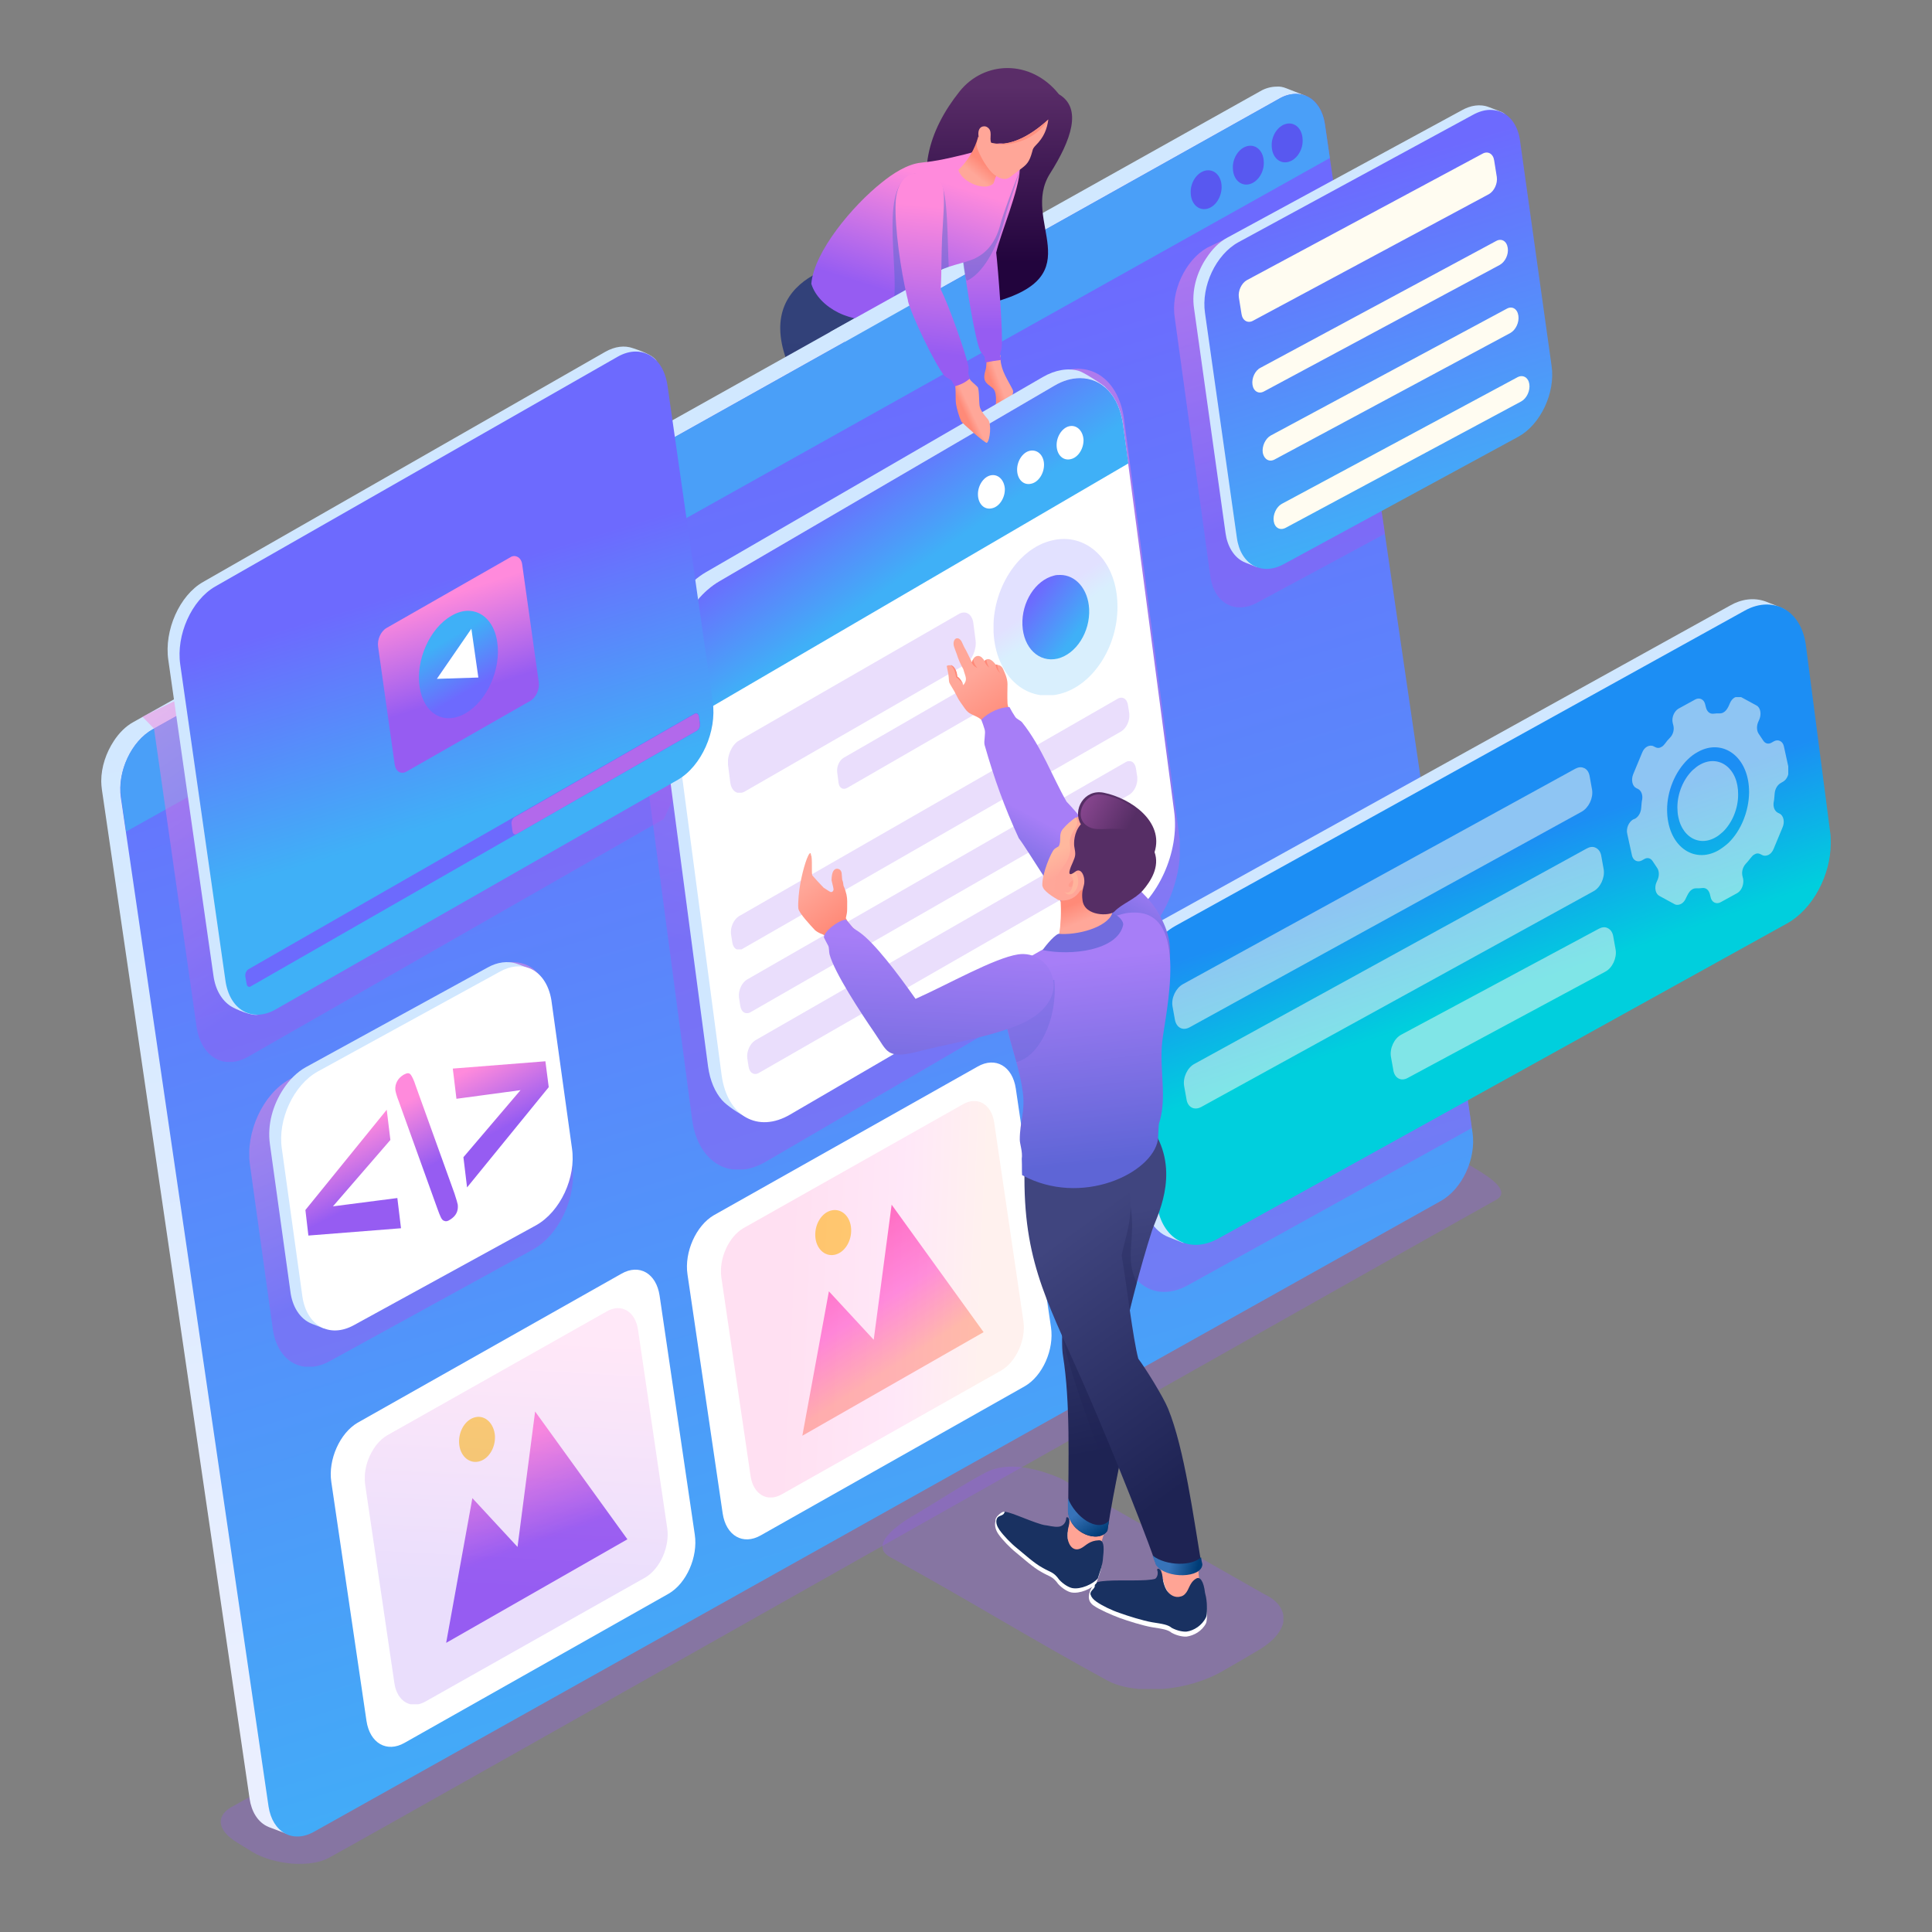 <?xml version="1.0" encoding="utf-8"?>
<!-- Generator: Adobe Illustrator 21.0.0, SVG Export Plug-In . SVG Version: 6.00 Build 0)  -->
<svg version="1.1" id="Layer_1" xmlns="http://www.w3.org/2000/svg" xmlns:xlink="http://www.w3.org/1999/xlink" x="0px" y="0px"
	 viewBox="0 0 582 582" style="enable-background:new 0 0 582 582;" xml:space="preserve">
<rect x="0" y="0" width="582" height="582" fill="#808080" stroke="none"/>
<style type="text/css">
	.st0{clip-path:url(#SVGID_2_);}
	.st1{clip-path:url(#SVGID_4_);fill-rule:evenodd;clip-rule:evenodd;fill:#202249;}
	.st2{clip-path:url(#SVGID_6_);fill:url(#SVGID_7_);}
	.st3{opacity:0.3;clip-path:url(#SVGID_9_);}
	.st4{clip-path:url(#SVGID_11_);fill-rule:evenodd;clip-rule:evenodd;fill:#1E2353;}
	.st5{clip-path:url(#SVGID_9_);fill-rule:evenodd;clip-rule:evenodd;fill:#202249;}
	.st6{clip-path:url(#SVGID_13_);fill:url(#SVGID_14_);}
	.st7{opacity:0.3;clip-path:url(#SVGID_16_);}
	.st8{clip-path:url(#SVGID_18_);fill-rule:evenodd;clip-rule:evenodd;fill:#955CF1;}
	.st9{clip-path:url(#SVGID_20_);fill:url(#SVGID_21_);}
	.st10{clip-path:url(#SVGID_23_);fill:url(#SVGID_24_);}
	.st11{clip-path:url(#SVGID_26_);fill-rule:evenodd;clip-rule:evenodd;fill:#4A9FF8;}
	.st12{clip-path:url(#SVGID_26_);fill-rule:evenodd;clip-rule:evenodd;fill:#5858F0;}
	.st13{opacity:0.5;clip-path:url(#SVGID_26_);}
	.st14{clip-path:url(#SVGID_28_);}
	.st15{clip-path:url(#SVGID_30_);fill:url(#SVGID_31_);}
	.st16{clip-path:url(#SVGID_33_);}
	.st17{clip-path:url(#SVGID_35_);fill:url(#SVGID_36_);}
	.st18{clip-path:url(#SVGID_38_);}
	.st19{clip-path:url(#SVGID_40_);fill:url(#SVGID_41_);}
	.st20{clip-path:url(#SVGID_26_);fill-rule:evenodd;clip-rule:evenodd;fill:#D0E7FF;}
	.st21{clip-path:url(#SVGID_43_);fill:url(#SVGID_44_);}
	.st22{opacity:0.5;clip-path:url(#SVGID_46_);}
	.st23{clip-path:url(#SVGID_48_);fill-rule:evenodd;clip-rule:evenodd;fill:#FFFCF1;}
	.st24{clip-path:url(#SVGID_50_);fill-rule:evenodd;clip-rule:evenodd;fill:#FFFCF1;}
	.st25{clip-path:url(#SVGID_52_);}
	.st26{clip-path:url(#SVGID_54_);fill:url(#SVGID_55_);}
	.st27{clip-path:url(#SVGID_46_);fill-rule:evenodd;clip-rule:evenodd;fill:#D0E7FF;}
	.st28{clip-path:url(#SVGID_57_);fill:url(#SVGID_58_);}
	.st29{clip-path:url(#SVGID_60_);fill-rule:evenodd;clip-rule:evenodd;fill:#FFFCF1;}
	.st30{clip-path:url(#SVGID_60_);fill-rule:evenodd;clip-rule:evenodd;fill:#D0E7FF;}
	.st31{clip-path:url(#SVGID_60_);fill-rule:evenodd;clip-rule:evenodd;fill:#FFFFFF;}
	.st32{clip-path:url(#SVGID_62_);fill:url(#SVGID_63_);}
	.st33{clip-path:url(#SVGID_65_);fill-rule:evenodd;clip-rule:evenodd;fill:#FFFFFF;}
	.st34{clip-path:url(#SVGID_67_);fill:url(#SVGID_68_);}
	.st35{clip-path:url(#SVGID_70_);fill-rule:evenodd;clip-rule:evenodd;fill:#FFDB59;}
	.st36{opacity:0.2;clip-path:url(#SVGID_70_);}
	.st37{clip-path:url(#SVGID_72_);}
	.st38{clip-path:url(#SVGID_74_);fill:url(#SVGID_75_);}
	.st39{clip-path:url(#SVGID_70_);fill-rule:evenodd;clip-rule:evenodd;fill:#FFFFFF;}
	.st40{clip-path:url(#SVGID_77_);fill:url(#SVGID_78_);}
	.st41{clip-path:url(#SVGID_80_);fill-rule:evenodd;clip-rule:evenodd;fill:#FFDB59;}
	.st42{opacity:0.2;clip-path:url(#SVGID_80_);}
	.st43{clip-path:url(#SVGID_82_);}
	.st44{clip-path:url(#SVGID_84_);fill:url(#SVGID_85_);}
	.st45{clip-path:url(#SVGID_87_);fill:url(#SVGID_88_);}
	.st46{clip-path:url(#SVGID_90_);fill:url(#SVGID_91_);}
	.st47{clip-path:url(#SVGID_93_);fill:url(#SVGID_94_);}
	.st48{opacity:0.35;clip-path:url(#SVGID_96_);}
	.st49{clip-path:url(#SVGID_98_);fill-rule:evenodd;clip-rule:evenodd;fill:#3469C0;}
	.st50{clip-path:url(#SVGID_100_);fill:url(#SVGID_101_);}
	.st51{clip-path:url(#SVGID_103_);fill:url(#SVGID_104_);}
	.st52{clip-path:url(#SVGID_106_);fill-rule:evenodd;clip-rule:evenodd;fill:#FFA698;}
	.st53{clip-path:url(#SVGID_106_);fill-rule:evenodd;clip-rule:evenodd;fill:#FF9080;}
	.st54{opacity:0.35;clip-path:url(#SVGID_106_);}
	.st55{clip-path:url(#SVGID_108_);fill-rule:evenodd;clip-rule:evenodd;fill:#3469C0;}
	.st56{clip-path:url(#SVGID_106_);fill-rule:evenodd;clip-rule:evenodd;fill:#4A9FF8;}
	.st57{clip-path:url(#SVGID_106_);fill-rule:evenodd;clip-rule:evenodd;fill:#D0E7FF;}
	.st58{opacity:0.5;clip-path:url(#SVGID_106_);}
	.st59{clip-path:url(#SVGID_110_);}
	.st60{clip-path:url(#SVGID_112_);fill:url(#SVGID_113_);}
	.st61{clip-path:url(#SVGID_106_);fill-rule:evenodd;clip-rule:evenodd;fill:#FFFFFF;}
	.st62{clip-path:url(#SVGID_115_);fill:url(#SVGID_116_);}
	.st63{clip-path:url(#SVGID_118_);fill-rule:evenodd;clip-rule:evenodd;fill:#FFFFFF;}
	.st64{opacity:0.2;clip-path:url(#SVGID_118_);}
	.st65{clip-path:url(#SVGID_120_);}
	.st66{clip-path:url(#SVGID_122_);fill:url(#SVGID_123_);}
	.st67{clip-path:url(#SVGID_125_);fill:url(#SVGID_126_);}
	.st68{opacity:0.2;clip-path:url(#SVGID_128_);}
	.st69{clip-path:url(#SVGID_130_);fill-rule:evenodd;clip-rule:evenodd;fill:#955CF1;}
	.st70{clip-path:url(#SVGID_132_);fill-rule:evenodd;clip-rule:evenodd;fill:#955CF1;}
	.st71{clip-path:url(#SVGID_134_);fill-rule:evenodd;clip-rule:evenodd;fill:#955CF1;}
	.st72{clip-path:url(#SVGID_136_);fill-rule:evenodd;clip-rule:evenodd;fill:#955CF1;}
	.st73{clip-path:url(#SVGID_138_);fill-rule:evenodd;clip-rule:evenodd;fill:#955CF1;}
	.st74{clip-path:url(#SVGID_128_);fill-rule:evenodd;clip-rule:evenodd;fill:#D0E7FF;}
	.st75{clip-path:url(#SVGID_140_);fill:url(#SVGID_141_);}
	.st76{clip-path:url(#SVGID_143_);fill-rule:evenodd;clip-rule:evenodd;fill:#6D6AFD;}
	.st77{clip-path:url(#SVGID_143_);fill-rule:evenodd;clip-rule:evenodd;fill:#B269EB;}
	.st78{clip-path:url(#SVGID_145_);fill:url(#SVGID_146_);}
	.st79{clip-path:url(#SVGID_148_);fill:url(#SVGID_149_);}
	.st80{clip-path:url(#SVGID_151_);fill-rule:evenodd;clip-rule:evenodd;fill:#FFFFFF;}
	.st81{clip-path:url(#SVGID_153_);fill:url(#SVGID_154_);}
	.st82{clip-path:url(#SVGID_156_);fill:url(#SVGID_157_);}
	.st83{opacity:0.3;clip-path:url(#SVGID_159_);}
	.st84{clip-path:url(#SVGID_161_);fill-rule:evenodd;clip-rule:evenodd;fill:#955CF1;}
	.st85{clip-path:url(#SVGID_159_);fill-rule:evenodd;clip-rule:evenodd;fill:#FFFFFF;}
	.st86{clip-path:url(#SVGID_159_);fill-rule:evenodd;clip-rule:evenodd;fill:#FFA495;}
	.st87{clip-path:url(#SVGID_159_);fill-rule:evenodd;clip-rule:evenodd;fill:#193161;}
	.st88{clip-path:url(#SVGID_163_);fill:url(#SVGID_164_);}
	.st89{clip-path:url(#SVGID_166_);fill:url(#SVGID_167_);}
	.st90{opacity:0.3;clip-path:url(#SVGID_169_);}
	.st91{clip-path:url(#SVGID_171_);fill-rule:evenodd;clip-rule:evenodd;fill:#1E2353;}
	.st92{clip-path:url(#SVGID_173_);fill:url(#SVGID_174_);}
	.st93{clip-path:url(#SVGID_176_);fill:url(#SVGID_177_);}
	.st94{clip-path:url(#SVGID_179_);fill:url(#SVGID_180_);}
	.st95{clip-path:url(#SVGID_182_);fill-rule:evenodd;clip-rule:evenodd;fill:#FF8978;}
	.st96{clip-path:url(#SVGID_184_);fill:url(#SVGID_185_);}
	.st97{clip-path:url(#SVGID_187_);fill:url(#SVGID_188_);}
	.st98{opacity:0.35;clip-path:url(#SVGID_190_);}
	.st99{clip-path:url(#SVGID_192_);fill-rule:evenodd;clip-rule:evenodd;fill:#6266D7;}
	.st100{clip-path:url(#SVGID_190_);fill-rule:evenodd;clip-rule:evenodd;fill:#FFA698;}
	.st101{clip-path:url(#SVGID_194_);fill:url(#SVGID_195_);}
	.st102{clip-path:url(#SVGID_197_);fill:url(#SVGID_198_);}
	.st103{clip-path:url(#SVGID_200_);fill-rule:evenodd;clip-rule:evenodd;fill:#FFB49C;}
	.st104{clip-path:url(#SVGID_200_);fill-rule:evenodd;clip-rule:evenodd;fill:#FF9D8E;}
	.st105{clip-path:url(#SVGID_200_);fill-rule:evenodd;clip-rule:evenodd;fill:#726CDE;}
	.st106{clip-path:url(#SVGID_200_);fill-rule:evenodd;clip-rule:evenodd;fill:#562E65;}
	.st107{clip-path:url(#SVGID_202_);fill:url(#SVGID_203_);}
	.st108{clip-path:url(#SVGID_205_);fill:url(#SVGID_206_);}
	.st109{clip-path:url(#SVGID_208_);fill:url(#SVGID_209_);}
</style>
<g>
	<defs>
		<rect id="SVGID_1_" x="30.5" y="20.5" width="521.1" height="541.1"/>
	</defs>
	<clipPath id="SVGID_2_">
		<use xlink:href="#SVGID_1_"  style="overflow:visible;"/>
	</clipPath>
	<g class="st0">
		<defs>
			<rect id="SVGID_3_" x="30.5" y="20.5" width="521.1" height="541.1"/>
		</defs>
		<clipPath id="SVGID_4_">
			<use xlink:href="#SVGID_3_"  style="overflow:visible;"/>
		</clipPath>
		<path class="st1" d="M228.7,142.4c-0.3,0.2-0.7,0.3-1.2,0.5c-1.5,3.7-2.1,4.8-1.8,5.2c0.2,0.3,0.2,0.1,0.4,0.9
			c0.2,1-3.4,5.4-3.9,6.8c-0.5,1.3-0.6,2.4-0.1,3.7c0.8,2.3,2.1,4.5,3.8,6.5c1.4,1.6,3,2.6,4.3,2.3c1.7-0.4,1.4-1.9,1.1-3.4
			c-0.1-0.5-1.1-1.7-1-2.2c0.4-3,2.6-5.6,4.2-8.2c1.4-1.3,3.7-2.6,5-4.1c1.8-2.1,2.2-4.4-0.1-5.7c-0.7-0.4-2.6-2.5-3.5-2.4
			C234,142.5,231,141.1,228.7,142.4"/>
	</g>
	<g class="st0">
		<defs>
			<path id="SVGID_5_" d="M264.5,92.7c6.7,10.4,16.7,25.2,23.4,36.2c1.1,1.6,2.2,3.4,2.6,5c1.2,3.4,0.3,6.4-2.4,7.7c0,0,0,0-0.1,0.1
				c-0.1,0-0.2,0.1-0.3,0.1c-0.3,0.1-0.6,0.2-0.9,0.3c-3.3,1-8.1,1.8-11.1,2.4c-11.9,2.3-29.6,3.7-37.9,6.9
				c-3.3-2.4-4.2-6.8-2.1-9.5c9.1-4.3,21.3-9.9,26.5-11.8c1.2-0.4,2.7-0.6,4.3-0.7c-7.7-6.9-15.8-14.4-18.9-20.7
				c-2.2-4.5-2.6-10.8-4.1-14.7c12.5,3.7,14.9-3.9,17.2-6.5C262.6,90.1,262.6,89.6,264.5,92.7"/>
		</defs>
		<clipPath id="SVGID_6_">
			<use xlink:href="#SVGID_5_"  style="overflow:visible;"/>
		</clipPath>
		
			<linearGradient id="SVGID_7_" gradientUnits="userSpaceOnUse" x1="-418.473" y1="1029.989" x2="-418.107" y2="1029.989" gradientTransform="matrix(2.120920e-02 129.183 -129.183 2.120920e-02 133328.344 54136.117)">
			<stop  offset="0" style="stop-color:#324179"/>
			<stop  offset="1" style="stop-color:#0C124D"/>
		</linearGradient>
		<rect x="233.6" y="87.2" class="st2" width="58.2" height="64"/>
	</g>
	<g class="st0">
		<defs>
			<rect id="SVGID_8_" x="30.5" y="20.5" width="521.1" height="541.1"/>
		</defs>
		<clipPath id="SVGID_9_">
			<use xlink:href="#SVGID_8_"  style="overflow:visible;"/>
		</clipPath>
		<g class="st3">
			<g>
				<defs>
					<rect id="SVGID_10_" x="243.5" y="87.2" width="36.8" height="59.9"/>
				</defs>
				<clipPath id="SVGID_11_">
					<use xlink:href="#SVGID_10_"  style="overflow:visible;"/>
				</clipPath>
				<path class="st4" d="M249.8,135.2c2.4,4.2,5.2,7.6,5.9,12c2.6-0.3,18.7-2.4,24.6-3.7c-1.6-14.6-19.2-36.9-28.8-46.5l0.3-2.4
					c-2.1,0.4-4.9,0.2-8.4-0.8c1.6,3.9,1.9,10.2,4.1,14.7c3.1,6.4,11.3,13.8,18.9,20.7c-1.6,0.1-3.1,0.3-4.3,0.7
					C259.5,130.9,254.9,132.9,249.8,135.2 M263,90.4c-0.7-0.9-1.1-1.3-2.4-3.2c-0.6,0.7-1.2,1.8-2,2.8L263,90.4z"/>
			</g>
		</g>
		<path class="st5" d="M251.4,190.8c-1.8,2.4,3,14.6,4.1,17.2c1,2.3,0.7,3.7-1.7,3.7c-1.9,0-4.9-2.7-6.7-4.4
			c-3.4-3.3-3.6-6.6-4.6-8.1l-1.2-0.4c-0.9-0.5-3.4-3.8-3.5-5c0.3-0.8,0.8-2.3,1.3-3.4c1.9-3.5,2.3-1.9,4.7-4.1
			C246.6,188.3,244.6,189.2,251.4,190.8"/>
	</g>
	<g class="st0">
		<defs>
			<path id="SVGID_12_" d="M259.3,104c2.5,10.3,14.6,32.3,15.5,39.6c0.1,1.5-0.1,3-0.7,4.2c-0.1,0.3-0.2,0.7-0.3,1.1
				c-5.1,9.9-17.9,32.3-22.4,42.3c-4,0.8-8-1.5-8.4-4.6c2.9-9.5,7.6-25.3,9.9-30.3c1.5-3.3,4.4-7.7,7-11.1
				c-7.6-10.6-19.6-27.3-23.1-37.1c-4.7-13.3,0.7-20.9,8-25.1c1.3-0.7,2.6-0.5,3.8-0.3c1.2,0.2,2.2,0.4,2.9-0.4
				C254.7,88.4,257.5,96.6,259.3,104"/>
		</defs>
		<clipPath id="SVGID_13_">
			<use xlink:href="#SVGID_12_"  style="overflow:visible;"/>
		</clipPath>
		
			<linearGradient id="SVGID_14_" gradientUnits="userSpaceOnUse" x1="-419.563" y1="1030.089" x2="-419.197" y2="1030.089" gradientTransform="matrix(8.759319e-02 220.053 -220.053 8.759319e-02 226964.781 92337.523)">
			<stop  offset="0" style="stop-color:#324179"/>
			<stop  offset="1" style="stop-color:#0C124D"/>
		</linearGradient>
		<rect x="232.2" y="82.3" class="st6" width="42.8" height="109.8"/>
	</g>
	<g class="st0">
		<defs>
			<rect id="SVGID_15_" x="30.5" y="20.5" width="521.1" height="541.1"/>
		</defs>
		<clipPath id="SVGID_16_">
			<use xlink:href="#SVGID_15_"  style="overflow:visible;"/>
		</clipPath>
		<g class="st7">
			<g>
				<defs>
					<rect id="SVGID_17_" x="66.5" y="345" width="385.7" height="216.5"/>
				</defs>
				<clipPath id="SVGID_18_">
					<use xlink:href="#SVGID_17_"  style="overflow:visible;"/>
				</clipPath>
				<path class="st8" d="M70.4,544l349.3-196.5c4.4-2,10.9-3.9,15.2-1.3l11.1,6.8c2.2,1.4,9.5,5.9,4.6,8.5
					C436.2,369.4,113.6,551.8,99,559.7c-2.8,1.5-6.8,2-11.1,1.7c-4.2-0.4-8.6-1.5-12-3.6l-4.4-2.7c-3.1-1.9-4.9-4-5-6.1
					C66.4,547.1,67.7,545.3,70.4,544"/>
			</g>
		</g>
	</g>
	<g class="st0">
		<defs>
			<path id="SVGID_19_" d="M387.5,26.6l5.9,2.3C395.5,40,89,549.6,86.3,552.4l-5.3-2c-3.5-1.4-5.3-5-5.8-8.5l-44.5-304c0,0,0,0,0,0
				c-0.1-0.8-0.2-1.7-0.2-2.5v-0.1c0-4.3,1.5-8.6,3.8-12.1c1.5-2.3,3.5-4.4,5.9-5.7l339.4-190c1.5-0.9,3.3-1.4,5-1.4
				C385.5,26,386.5,26.2,387.5,26.6"/>
		</defs>
		<clipPath id="SVGID_20_">
			<use xlink:href="#SVGID_19_"  style="overflow:visible;"/>
		</clipPath>
		
			<linearGradient id="SVGID_21_" gradientUnits="userSpaceOnUse" x1="-420.81" y1="1030.278" x2="-420.445" y2="1030.278" gradientTransform="matrix(138.547 840.899 -840.899 138.547 924858.125 211302.359)">
			<stop  offset="0" style="stop-color:#D1E8FF"/>
			<stop  offset="1" style="stop-color:#EAEFFF"/>
		</linearGradient>
		<polygon class="st9" points="-54,40 40.1,611 479.9,538.5 385.9,-32.5 		"/>
	</g>
	<g class="st0">
		<defs>
			<path id="SVGID_22_" d="M399.1,37.3l44.5,304c1.1,7.7-3.1,16.9-9.6,20.5l-339.4,190c-6.4,3.6-12.5,0.2-13.7-7.6l-44.5-304
				c-1.1-7.7,3.2-16.9,9.6-20.5l339.4-190c1.7-1,3.4-1.4,5-1.4C394.8,28.3,398.2,31.6,399.1,37.3"/>
		</defs>
		<clipPath id="SVGID_23_">
			<use xlink:href="#SVGID_22_"  style="overflow:visible;"/>
		</clipPath>
		
			<linearGradient id="SVGID_24_" gradientUnits="userSpaceOnUse" x1="-420.75" y1="1030.288" x2="-420.384" y2="1030.288" gradientTransform="matrix(323.312 1035.703 -1035.703 323.312 1203292.625 102790.836)">
			<stop  offset="0" style="stop-color:#6D6AFE"/>
			<stop  offset="1" style="stop-color:#3FB0F7"/>
		</linearGradient>
		<polygon class="st10" points="-114.6,75.1 71.7,671.8 594.7,508.5 408.4,-88.2 		"/>
	</g>
	<g class="st0">
		<defs>
			<rect id="SVGID_25_" x="30.5" y="20.5" width="521.1" height="541.1"/>
		</defs>
		<clipPath id="SVGID_26_">
			<use xlink:href="#SVGID_25_"  style="overflow:visible;"/>
		</clipPath>
		<path class="st11" d="M46,219.7l339.4-190c6.4-3.6,12.5-0.1,13.7,7.6l1.5,10.3L38,250.5l-1.5-10.4C35.3,232.4,39.6,223.2,46,219.7
			"/>
		<path class="st12" d="M387.5,37.3c-2.6,0.6-4.6,3.7-4.4,6.8c0.1,3.2,2.3,5.3,4.9,4.7c2.6-0.6,4.6-3.7,4.4-6.8
			C392.3,38.8,390.1,36.7,387.5,37.3"/>
		<path class="st12" d="M375.8,44c-2.6,0.6-4.6,3.7-4.4,6.8c0.1,3.2,2.3,5.3,4.9,4.7c2.6-0.6,4.6-3.7,4.4-6.8
			C380.6,45.5,378.4,43.4,375.8,44"/>
		<path class="st12" d="M363.1,51.4c-2.6,0.6-4.6,3.7-4.4,6.8c0.1,3.2,2.3,5.3,4.9,4.7c2.6-0.6,4.5-3.7,4.4-6.8
			C367.9,52.9,365.7,50.8,363.1,51.4"/>
		<g class="st13">
			<g>
				<defs>
					<rect id="SVGID_27_" x="75.1" y="289.8" width="97.5" height="121.9"/>
				</defs>
				<clipPath id="SVGID_28_">
					<use xlink:href="#SVGID_27_"  style="overflow:visible;"/>
				</clipPath>
				<g class="st14">
					<defs>
						<path id="SVGID_29_" d="M87.3,325.1l61-33.5c3.5-2,7-2.2,9.9-1.1c3.7,1.4,6.5,5.2,7.3,10.7l6.9,49.6c1.4,9.7-3.9,21.3-12,25.7
							l-61,33.5c-8.1,4.5-15.8,0.2-17.2-9.5l-6.9-49.6C73.9,341.1,79.2,329.5,87.3,325.1"/>
					</defs>
					<clipPath id="SVGID_30_">
						<use xlink:href="#SVGID_29_"  style="overflow:visible;"/>
					</clipPath>
					
						<linearGradient id="SVGID_31_" gradientUnits="userSpaceOnUse" x1="-421.017" y1="1031.974" x2="-420.651" y2="1031.974" gradientTransform="matrix(-81.596 -171.608 171.608 -81.596 -211315.094 12325.778)">
						<stop  offset="0" style="stop-color:#965CF2"/>
						<stop  offset="1" style="stop-color:#FF8ADC"/>
					</linearGradient>
					<polygon class="st15" points="222.3,391.3 155.4,250.6 25.4,312.4 92.3,453.1 					"/>
				</g>
			</g>
		</g>
		<g class="st13">
			<g>
				<defs>
					<rect id="SVGID_32_" x="42.9" y="150.7" width="168" height="169.2"/>
				</defs>
				<clipPath id="SVGID_33_">
					<use xlink:href="#SVGID_32_"  style="overflow:visible;"/>
				</clipPath>
				<g class="st16">
					<defs>
						<path id="SVGID_34_" d="M176.6,150.7L42.9,215.9l3.5,3.6l12.8,89.7c1.3,9.2,8.3,13.3,15.6,9.1L200,246.7l10.9-24.2
							L176.6,150.7z"/>
					</defs>
					<clipPath id="SVGID_35_">
						<use xlink:href="#SVGID_34_"  style="overflow:visible;"/>
					</clipPath>
					
						<linearGradient id="SVGID_36_" gradientUnits="userSpaceOnUse" x1="-421.786" y1="1031.089" x2="-421.42" y2="1031.089" gradientTransform="matrix(-151.159 -220.81 220.81 -151.159 -291290.562 62980.73)">
						<stop  offset="0" style="stop-color:#965CF2"/>
						<stop  offset="1" style="stop-color:#FF8ADC"/>
					</linearGradient>
					<polygon class="st17" points="290.9,267.6 157.3,72.4 -37.2,205.5 96.5,400.7 					"/>
				</g>
			</g>
		</g>
		<g class="st13">
			<g>
				<defs>
					<rect id="SVGID_37_" x="330.6" y="243.2" width="112.7" height="146.1"/>
				</defs>
				<clipPath id="SVGID_38_">
					<use xlink:href="#SVGID_37_"  style="overflow:visible;"/>
				</clipPath>
				<g class="st18">
					<defs>
						<path id="SVGID_39_" d="M344.4,289l82.6-45.8l2.8,4.2l13.6,92.4l-85.6,47.4c-9.1,5-17.7,0.2-19.3-10.7l-7.6-58.7
							C329.3,307,335.3,294.1,344.4,289"/>
					</defs>
					<clipPath id="SVGID_40_">
						<use xlink:href="#SVGID_39_"  style="overflow:visible;"/>
					</clipPath>
					
						<linearGradient id="SVGID_41_" gradientUnits="userSpaceOnUse" x1="-420.364" y1="1029.79" x2="-419.998" y2="1029.79" gradientTransform="matrix(-94.773 -206.703 206.703 -94.773 -252302.172 11047.653)">
						<stop  offset="0" style="stop-color:#965CF2"/>
						<stop  offset="1" style="stop-color:#FF8ADC"/>
					</linearGradient>
					<polygon class="st19" points="499.9,366.4 423.6,200 272.8,269.1 349.1,435.6 					"/>
				</g>
			</g>
		</g>
		<path class="st20" d="M348.1,309.3l9.9,64.9l-1.6,0.2l-4.3-1.7c-4.7-1.8-7.1-6.7-7.8-11.5L337,305c0,0,0,0,0,0
			c-1-6.9,1.1-14.1,4.9-19.9c2-3.1,4.7-6,8-7.8l171.3-94.9c3.3-1.9,7.1-2.5,10.7-1.2l3.8,1.5c1.9,0.7,2.5,1.3,2.5,1.4
			C536.3,200.6,345.6,292.3,348.1,309.3"/>
	</g>
	<g class="st0">
		<defs>
			<path id="SVGID_42_" d="M536.2,182.8c4,1.6,7,5.6,7.8,11.5l7.3,56.2c0.2,1.1,0.2,2.3,0.2,3.4v0.1c0,9.6-5.4,19.9-13.2,24.2
				l-171.3,94.9c-8.7,4.8-17,0.2-18.5-10.3l-7.3-56.2c-1.5-10.5,4.3-22.9,12.9-27.7L525.5,184c2.3-1.3,4.6-1.9,6.8-1.9
				C533.7,182.1,535,182.4,536.2,182.8"/>
		</defs>
		<clipPath id="SVGID_43_">
			<use xlink:href="#SVGID_42_"  style="overflow:visible;"/>
		</clipPath>
		
			<linearGradient id="SVGID_44_" gradientUnits="userSpaceOnUse" x1="-421.348" y1="1032.666" x2="-420.982" y2="1032.666" gradientTransform="matrix(37.542 107.621 -107.621 37.542 127393.508 6837.109)">
			<stop  offset="0" style="stop-color:#1C8EF4"/>
			<stop  offset="1" style="stop-color:#00CFDD"/>
		</linearGradient>
		<polygon class="st21" points="278.9,203.4 362.7,443.9 612.5,356.8 528.6,116.3 		"/>
	</g>
	<g class="st0">
		<defs>
			<rect id="SVGID_45_" x="30.5" y="20.5" width="521.1" height="541.1"/>
		</defs>
		<clipPath id="SVGID_46_">
			<use xlink:href="#SVGID_45_"  style="overflow:visible;"/>
		</clipPath>
		<g class="st22">
			<g>
				<defs>
					<rect id="SVGID_47_" x="353.1" y="231" width="133.6" height="103.1"/>
				</defs>
				<clipPath id="SVGID_48_">
					<use xlink:href="#SVGID_47_"  style="overflow:visible;"/>
				</clipPath>
				<path class="st23" d="M356.3,296.5c-2.1,1.2-3.5,4.1-3.1,6.6l0.7,3.9c0.4,2.5,2.3,3.6,4.4,2.5l118.2-65c2.1-1.2,3.5-4.1,3.1-6.6
					l-0.7-3.9c-0.2-1.4-0.9-2.4-1.9-2.7c-0.7-0.3-1.6-0.2-2.5,0.3L356.3,296.5 M481.6,279.8c0.9-0.5,1.8-0.6,2.5-0.3
					c1,0.4,1.7,1.3,1.9,2.7l0.7,3.9c0.4,2.5-1,5.5-3.1,6.6l-59.5,32c-2.1,1.2-4.1,0-4.4-2.5l-0.7-3.9c-0.4-2.5,1-5.5,3.1-6.6
					L481.6,279.8z M478,255.6c0.9-0.5,1.8-0.6,2.5-0.3c1,0.4,1.7,1.3,1.9,2.7l0.7,3.9c0.4,2.5-1,5.5-3.1,6.6l-118.2,65
					c-2.1,1.1-4.1,0-4.4-2.5l-0.7-3.9c-0.4-2.5,1-5.5,3.1-6.6L478,255.6z"/>
			</g>
		</g>
		<g class="st22">
			<g>
				<defs>
					<rect id="SVGID_49_" x="490.1" y="210" width="48.6" height="62.7"/>
				</defs>
				<clipPath id="SVGID_50_">
					<use xlink:href="#SVGID_49_"  style="overflow:visible;"/>
				</clipPath>
				<path class="st24" d="M512.2,230.3c-0.8,0.4-1.5,1-2.3,1.7c-2.8,2.7-4.6,7-4.6,11.2c0,8.1,5.9,12.2,11.4,9.1
					c0.8-0.4,1.5-1,2.3-1.7c2.8-2.7,4.6-7,4.6-11.2C523.7,231.4,517.8,227.2,512.2,230.3 M517.6,256.2c-7.5,4.2-15.4-1.5-15.4-12.3
					c0-5.6,2.4-11.4,6.2-15.1c1-1,2-1.7,3.1-2.3c7.5-4.2,15.5,1.5,15.4,12.3c-0.1,5.6-2.4,11.4-6.2,15.1
					C519.6,254.9,518.6,255.6,517.6,256.2 M492.6,246.6c1-0.6,1.7-1.8,1.8-3.2c0.1-0.9,0.1-1.8,0.3-2.6c0.2-1.4-0.3-2.6-1.2-3.1
					l-0.6-0.3c-1.2-0.6-1.6-2.5-0.9-4.2l2.7-6.5c0.3-0.8,0.9-1.5,1.5-1.8c0.6-0.3,1.3-0.4,1.9-0.1l0.6,0.3c0.6,0.3,1.2,0.3,1.8-0.1
					c0.4-0.2,0.7-0.5,1-0.9c0.5-0.7,1-1.3,1.6-1.9c0.9-0.9,1.3-2.4,1-3.6l-0.2-0.8c-0.4-1.6,0.4-3.5,1.7-4.3l5.1-2.8
					c1.3-0.7,2.7,0,3,1.6l0.2,0.8c0.3,1.2,1.1,2,2.2,1.9c0.7-0.1,1.3-0.1,2-0.1c0.4,0,0.8-0.1,1.1-0.3c0.6-0.3,1.1-1,1.5-1.8
					l0.4-0.9c0.3-0.8,0.9-1.5,1.5-1.8c0.6-0.3,1.3-0.4,1.9-0.1l4.6,2.5c1.2,0.6,1.6,2.5,0.9,4.2l-0.4,0.9c-0.5,1.3-0.4,2.7,0.3,3.6
					c0.4,0.6,0.8,1.2,1.2,1.8c0.6,1,1.6,1.3,2.6,0.7l0.7-0.4c1.3-0.7,2.7,0,3,1.6l1.4,6.4c0.3,1.6-0.4,3.5-1.7,4.2l-0.7,0.4
					c-1,0.6-1.7,1.8-1.8,3.2c-0.1,0.9-0.1,1.8-0.3,2.6c-0.2,1.4,0.3,2.6,1.2,3.1l0.6,0.3c1.2,0.6,1.6,2.5,0.9,4.1l-2.7,6.5
					c-0.3,0.8-0.9,1.5-1.5,1.8c-0.6,0.3-1.3,0.4-1.9,0.1l-0.6-0.3c-0.6-0.3-1.2-0.3-1.8,0.1c-0.4,0.2-0.7,0.5-1,0.9
					c-0.5,0.6-1,1.3-1.6,1.9c-0.9,1-1.3,2.4-1,3.7l0.2,0.8c0.3,1.6-0.4,3.5-1.7,4.3l-5.1,2.8c-1.3,0.7-2.7,0-3-1.6l-0.2-0.8
					c-0.3-1.2-1.1-2-2.2-1.9c-0.7,0.1-1.3,0.1-2,0.1c-0.4,0-0.8,0.1-1.1,0.3c-0.6,0.3-1.1,1-1.5,1.8l-0.4,0.8
					c-0.3,0.8-0.9,1.5-1.5,1.8c-0.6,0.3-1.3,0.4-1.9,0.1l-4.6-2.5c-1.2-0.6-1.6-2.5-0.9-4.1l0.4-0.9c0.5-1.3,0.4-2.7-0.3-3.6
					c-0.4-0.6-0.8-1.2-1.2-1.8c-0.6-1-1.6-1.3-2.6-0.7l-0.7,0.4c-1.3,0.7-2.7,0-3-1.6l-1.4-6.4c-0.4-1.6,0.4-3.5,1.7-4.3
					L492.6,246.6z"/>
			</g>
		</g>
		<g class="st22">
			<g>
				<defs>
					<rect id="SVGID_51_" x="353.6" y="56.7" width="63.6" height="126.3"/>
				</defs>
				<clipPath id="SVGID_52_">
					<use xlink:href="#SVGID_51_"  style="overflow:visible;"/>
				</clipPath>
				<g class="st25">
					<defs>
						<path id="SVGID_53_" d="M363.7,74.6l37-17.9l14.6,91.3l1.9,12.8l-38.4,20.7c-6.7,3.7-13.1,0.2-14.2-7.9l-10.7-77.8
							C352.6,87.8,357.1,78.3,363.7,74.6"/>
					</defs>
					<clipPath id="SVGID_54_">
						<use xlink:href="#SVGID_53_"  style="overflow:visible;"/>
					</clipPath>
					
						<linearGradient id="SVGID_55_" gradientUnits="userSpaceOnUse" x1="-421.739" y1="1029.475" x2="-421.373" y2="1029.475" gradientTransform="matrix(-76.756 -256.71 256.71 -76.756 -296254.281 -29096.365)">
						<stop  offset="0" style="stop-color:#965CF2"/>
						<stop  offset="1" style="stop-color:#FF8ADC"/>
					</linearGradient>
					<polygon class="st26" points="452.5,174.7 411.9,39 317.3,67.2 357.9,203 					"/>
				</g>
			</g>
		</g>
		<path class="st27" d="M368.2,96.3l11.5,74.4l-1.2,0.1l-3.3-1.3c-3.6-1.4-5.5-5.2-6-8.8l-9.5-67.8c0,0,0,0,0,0
			c-0.8-5.3,0.8-10.9,3.8-15.3c1.6-2.4,3.6-4.6,6.2-6l70.7-38.4c2.5-1.4,5.4-2,8.2-0.9l2.9,1.1c1.5,0.5,1.9,1,1.9,1.1
			C452,47.3,366.3,83.2,368.2,96.3"/>
	</g>
	<g class="st0">
		<defs>
			<path id="SVGID_56_" d="M451.9,33.6c3.1,1.2,5.4,4.3,6,8.8l9.5,67.8c1.2,8.1-3.3,17.6-9.9,21.3l-70.7,38.4
				c-6.7,3.7-13.1,0.2-14.2-7.9L363,94.3c-1.2-8.1,3.3-17.6,10-21.3l70.7-38.4c1.8-1,3.6-1.5,5.2-1.5C450,33.1,451,33.3,451.9,33.6"
				/>
		</defs>
		<clipPath id="SVGID_57_">
			<use xlink:href="#SVGID_56_"  style="overflow:visible;"/>
		</clipPath>
		
			<linearGradient id="SVGID_58_" gradientUnits="userSpaceOnUse" x1="-419.941" y1="1031.369" x2="-419.575" y2="1031.369" gradientTransform="matrix(87.491 287.373 -287.373 87.491 333529.625 30499.887)">
			<stop  offset="0" style="stop-color:#6D6AFE"/>
			<stop  offset="1" style="stop-color:#3FB0F7"/>
		</linearGradient>
		<polygon class="st28" points="322.7,45 370.9,203.4 507.8,161.7 459.5,3.3 		"/>
	</g>
	<g class="st0">
		<defs>
			<rect id="SVGID_59_" x="30.5" y="20.5" width="521.1" height="541.1"/>
		</defs>
		<clipPath id="SVGID_60_">
			<use xlink:href="#SVGID_59_"  style="overflow:visible;"/>
		</clipPath>
		<path class="st29" d="M386.1,151.8c-1.6,0.9-2.7,3.2-2.4,5.2c0.3,2,1.9,2.9,3.6,2l71-38.1c1.6-0.9,2.7-3.2,2.4-5.2
			c-0.3-2-1.9-2.9-3.5-2.1L386.1,151.8 M453.9,93c1.6-0.9,3.2,0,3.5,2.1c0.3,2-0.8,4.3-2.4,5.2l-71,38.1c-1.6,0.9-3.2,0-3.6-2
			c-0.3-2,0.8-4.3,2.4-5.2L453.9,93z M375.6,84.4c-1.6,0.9-2.7,3.2-2.4,5.2l0.8,5c0.3,2,1.9,2.9,3.5,2l71-38.1
			c1.6-0.9,2.7-3.2,2.4-5.2l-0.8-5c-0.3-2-1.9-2.9-3.5-2L375.6,84.4 M450.7,72.6c1.6-0.9,3.2,0,3.5,2.1c0.3,2-0.8,4.2-2.4,5.1
			l-71,38.1c-1.6,0.9-3.2,0-3.5-2c-0.3-2,0.8-4.3,2.4-5.1L450.7,72.6z"/>
		<path class="st30" d="M90.5,348.2l8.4,51.8l-1.3,0.2l-3.6-1.4c-3.9-1.5-6-5.6-6.5-9.6l-6.2-44.6c0,0,0,0,0,0
			c-0.8-5.8,0.9-11.8,4.1-16.6c1.7-2.6,4-5,6.7-6.5l54.9-30.1c2.7-1.5,5.9-2.1,8.9-1l3.2,1.2c1.6,0.6,2.1,1.1,2.1,1.2
			C159.6,306.5,88.4,333.9,90.5,348.2"/>
		<path class="st31" d="M95.7,322.8l54.9-30.1c3.2-1.8,6.3-2,8.9-1c3.3,1.3,5.8,4.7,6.6,9.6l6.2,44.6c1.3,8.8-3.5,19.1-10.8,23.2
			l-54.9,30.1c-7.3,4-14.2,0.2-15.5-8.6L84.9,346C83.6,337.2,88.5,326.8,95.7,322.8"/>
	</g>
	<g class="st0">
		<defs>
			<path id="SVGID_61_" d="M116.5,334.3L92,364.5l0.9,7.7l27.9-2.2l-1.1-9.1l-19.4,2.5l17.3-20L116.5,334.3z M123.7,323.7
				c-0.2-0.2-0.4-0.4-0.8-0.4c-0.4,0-0.8,0.2-1.4,0.5c-0.9,0.6-1.5,1.2-1.9,2c-0.4,0.8-0.6,1.6-0.5,2.6c0.1,0.6,0.4,1.8,1,3.3
				l11.7,32.5c0.4,1.1,0.7,1.9,1,2.5c0.3,0.6,0.6,1,1.1,1.1c0.4,0.2,1,0.1,1.7-0.4c1.8-1.1,2.5-2.6,2.3-4.5c-0.1-0.5-0.4-1.6-1-3.4
				l-11.7-32.5C124.7,325.4,124.1,324.2,123.7,323.7 M164.3,319.7l-27.9,2.2l1.1,9.1l19.3-2.6l-17.2,20.2l1.1,9.1l24.6-30.2
				L164.3,319.7z"/>
		</defs>
		<clipPath id="SVGID_62_">
			<use xlink:href="#SVGID_61_"  style="overflow:visible;"/>
		</clipPath>
		
			<linearGradient id="SVGID_63_" gradientUnits="userSpaceOnUse" x1="-421.693" y1="1035.605" x2="-421.327" y2="1035.605" gradientTransform="matrix(-25.668 -49.854 49.854 -25.668 -62322.004 5909.435)">
			<stop  offset="0" style="stop-color:#965CF2"/>
			<stop  offset="1" style="stop-color:#FF8ADC"/>
		</linearGradient>
		<polygon class="st32" points="186.6,361.2 149.9,289.8 70.6,330.7 107.3,402 		"/>
	</g>
	<g class="st0">
		<defs>
			<rect id="SVGID_64_" x="30.5" y="20.5" width="521.1" height="541.1"/>
		</defs>
		<clipPath id="SVGID_65_">
			<use xlink:href="#SVGID_64_"  style="overflow:visible;"/>
		</clipPath>
		<path class="st33" d="M306,327.9c-1-6.7-6.1-9.7-11.5-6.6L215,366.1c-5.3,3.1-8.9,11.1-7.9,17.8l10.6,72c1,6.7,6.1,9.7,11.5,6.6
			l79.5-44.9c5.4-3.1,8.9-11.1,7.9-17.8L306,327.9z"/>
	</g>
	<g class="st0">
		<defs>
			<polygon id="SVGID_66_" points="296.3,401.3 241.7,432.5 249.7,389 263.2,403.6 268.6,362.9 			"/>
		</defs>
		<clipPath id="SVGID_67_">
			<use xlink:href="#SVGID_66_"  style="overflow:visible;"/>
		</clipPath>
		
			<linearGradient id="SVGID_68_" gradientUnits="userSpaceOnUse" x1="-421.776" y1="1028.96" x2="-421.41" y2="1028.96" gradientTransform="matrix(61.756 96.077 -96.077 61.756 125159.242 -22649.537)">
			<stop  offset="0" style="stop-color:#FF66BC"/>
			<stop  offset="0.56" style="stop-color:#FF8ADC"/>
			<stop  offset="1" style="stop-color:#FFBBA8"/>
		</linearGradient>
		<polygon class="st34" points="210,383.3 257.7,457.4 328,412.2 280.4,338.1 		"/>
	</g>
	<g class="st0">
		<defs>
			<rect id="SVGID_69_" x="30.5" y="20.5" width="521.1" height="541.1"/>
		</defs>
		<clipPath id="SVGID_70_">
			<use xlink:href="#SVGID_69_"  style="overflow:visible;"/>
		</clipPath>
		<path class="st35" d="M250.6,364.6c-3,0.6-5.2,4.1-5,7.8c0.2,3.7,2.8,6.2,5.8,5.6c3-0.6,5.2-4.1,5-7.8
			C256.2,366.5,253.6,364,250.6,364.6"/>
		<g class="st36">
			<g>
				<defs>
					<rect id="SVGID_71_" x="217.2" y="331.7" width="91.3" height="119.4"/>
				</defs>
				<clipPath id="SVGID_72_">
					<use xlink:href="#SVGID_71_"  style="overflow:visible;"/>
				</clipPath>
				<g class="st37">
					<defs>
						<path id="SVGID_73_" d="M299.5,338.2c-0.8-5.6-5.1-8.1-9.5-5.5L223.9,370c-4.4,2.6-7.4,9.2-6.6,14.8l8.8,59.8
							c0.8,5.6,5.1,8.1,9.5,5.5l66.1-37.3c4.4-2.6,7.4-9.2,6.6-14.8L299.5,338.2z"/>
					</defs>
					<clipPath id="SVGID_74_">
						<use xlink:href="#SVGID_73_"  style="overflow:visible;"/>
					</clipPath>
					
						<linearGradient id="SVGID_75_" gradientUnits="userSpaceOnUse" x1="-420.529" y1="1029.273" x2="-420.163" y2="1029.273" gradientTransform="matrix(161.026 6.915 -6.915 161.026 75071.266 -162441.828)">
						<stop  offset="0" style="stop-color:#FF66BC"/>
						<stop  offset="0.56" style="stop-color:#FF8ADC"/>
						<stop  offset="1" style="stop-color:#FFBBA8"/>
					</linearGradient>
					<polygon class="st38" points="211.3,452.5 309,456.6 314.4,330.4 216.7,326.2 					"/>
				</g>
			</g>
		</g>
		<path class="st39" d="M198.7,390.3c-1-6.7-6.1-9.7-11.5-6.6l-79.5,44.9c-5.3,3.1-8.9,11.1-7.9,17.8l10.6,72
			c1,6.7,6.1,9.7,11.5,6.6l79.5-44.9c5.4-3.1,8.9-11.1,7.9-17.8L198.7,390.3z"/>
	</g>
	<g class="st0">
		<defs>
			<polygon id="SVGID_76_" points="189,463.7 134.4,494.9 142.3,451.3 155.9,466 161.2,425.2 			"/>
		</defs>
		<clipPath id="SVGID_77_">
			<use xlink:href="#SVGID_76_"  style="overflow:visible;"/>
		</clipPath>
		
			<linearGradient id="SVGID_78_" gradientUnits="userSpaceOnUse" x1="-418.682" y1="1034.148" x2="-418.316" y2="1034.148" gradientTransform="matrix(-29.712 -81.653 81.653 -29.712 -96718 -2995.87)">
			<stop  offset="0" style="stop-color:#965CF2"/>
			<stop  offset="1" style="stop-color:#FF8ADC"/>
		</linearGradient>
		<polygon class="st40" points="211.4,486.7 182.6,407.7 112,433.4 140.8,512.4 		"/>
	</g>
	<g class="st0">
		<defs>
			<rect id="SVGID_79_" x="30.5" y="20.5" width="521.1" height="541.1"/>
		</defs>
		<clipPath id="SVGID_80_">
			<use xlink:href="#SVGID_79_"  style="overflow:visible;"/>
		</clipPath>
		<path class="st41" d="M143.3,426.9c-3,0.6-5.2,4.1-5,7.8c0.2,3.7,2.8,6.2,5.8,5.6s5.2-4.1,5-7.8
			C148.8,428.8,146.2,426.3,143.3,426.9"/>
		<g class="st42">
			<g>
				<defs>
					<rect id="SVGID_81_" x="109.9" y="394" width="91.3" height="119.4"/>
				</defs>
				<clipPath id="SVGID_82_">
					<use xlink:href="#SVGID_81_"  style="overflow:visible;"/>
				</clipPath>
				<g class="st43">
					<defs>
						<path id="SVGID_83_" d="M192.2,400.6c-0.8-5.6-5.1-8.1-9.5-5.5l-66.1,37.3c-4.4,2.6-7.4,9.2-6.6,14.8l8.8,59.8
							c0.8,5.6,5.1,8.1,9.5,5.5l66.1-37.3c4.4-2.6,7.4-9.2,6.6-14.8L192.2,400.6z"/>
					</defs>
					<clipPath id="SVGID_84_">
						<use xlink:href="#SVGID_83_"  style="overflow:visible;"/>
					</clipPath>
					
						<linearGradient id="SVGID_85_" gradientUnits="userSpaceOnUse" x1="-419.398" y1="1031.442" x2="-419.032" y2="1031.442" gradientTransform="matrix(10.854 -203.492 203.492 10.854 -205184.406 -96060.445)">
						<stop  offset="0" style="stop-color:#965CF2"/>
						<stop  offset="1" style="stop-color:#FF8ADC"/>
					</linearGradient>
					<polygon class="st44" points="201.5,520 208.3,392.8 109.5,387.6 102.7,514.7 					"/>
				</g>
			</g>
		</g>
	</g>
	<g class="st0">
		<defs>
			<path id="SVGID_86_" d="M303.5,20.5c5.6,0,11.3,2.6,15.5,7.9c7.1,4.2,3.7,13.8-2.7,23.9c-9.1,14.4,13,30.6-17.1,38.8
				c3.1-8.8-9.9-12-16.3-24c-7.4-13.8-3.3-27.7,6.2-39.6C292.8,22.9,298.1,20.5,303.5,20.5L303.5,20.5z"/>
		</defs>
		<clipPath id="SVGID_87_">
			<use xlink:href="#SVGID_86_"  style="overflow:visible;"/>
		</clipPath>
		
			<linearGradient id="SVGID_88_" gradientUnits="userSpaceOnUse" x1="-417.909" y1="1030.47" x2="-417.544" y2="1030.47" gradientTransform="matrix(-0.206 145.911 -145.911 -0.206 150572.922 61216.586)">
			<stop  offset="0" style="stop-color:#5A2D68"/>
			<stop  offset="1" style="stop-color:#22043D"/>
		</linearGradient>
		<polygon class="st45" points="275.5,20.4 275.4,91.1 329.1,91.2 329.2,20.5 		"/>
	</g>
	<g class="st0">
		<defs>
			<path id="SVGID_89_" d="M304.6,116.5c0.8,1.5,0.7,1.2,0.3,2.9l-1.7,6.5c-0.5,1.4-0.9,1.8-2.9,0.9c-1.1-0.5-0.8-2.8-0.4-4.5
				c0.3-1.8,0.1-3.4-0.1-4.1c-0.2-0.8-0.7-1.3-1.3-1.7c-1.2-1-2.6-1.6-1.7-4.7c0.5-1.6,0.3-2.8,0.4-4.5l4.2-0.3
				C301.2,110.8,302.9,113.3,304.6,116.5"/>
		</defs>
		<clipPath id="SVGID_90_">
			<use xlink:href="#SVGID_89_"  style="overflow:visible;"/>
		</clipPath>
		
			<linearGradient id="SVGID_91_" gradientUnits="userSpaceOnUse" x1="-438.315" y1="1072.388" x2="-437.949" y2="1072.388" gradientTransform="matrix(6.257 -2.223 2.223 6.257 658.086 -7566.862)">
			<stop  offset="0" style="stop-color:#FF8A78"/>
			<stop  offset="1" style="stop-color:#FFA799"/>
		</linearGradient>
		<polygon class="st46" points="297,130.7 312,125.4 304.4,104.1 289.4,109.4 		"/>
	</g>
	<g class="st0">
		<defs>
			<path id="SVGID_92_" d="M307.2,50.9c-0.1,6.2-5.8,19.5-7.1,25.2c0.5,4.2,2.2,25.2,1.6,28.9c-0.1,0.7-0.4,1.2-0.4,1.9
				c0,0.6,0.2,0.8,0.4,1.5c-1.6,0.2-3.3,0.5-4.9,0.8c-0.1-0.5-0.1-1.2-0.2-1.6c-0.3-0.8-1-1.2-1.3-1.9c-1.6-3.3-4.3-20.6-5-26.2
				c-0.1-0.5-0.2-1-0.2-1.7l0-0.2c0-0.3,0.1-0.6,0.1-0.9c1.1-7.1,3.2-19.1,4.9-25.3c1.3-5,4-6.9,6.5-6.9
				C304.6,44.7,307.3,47.4,307.2,50.9"/>
		</defs>
		<clipPath id="SVGID_93_">
			<use xlink:href="#SVGID_92_"  style="overflow:visible;"/>
		</clipPath>
		
			<linearGradient id="SVGID_94_" gradientUnits="userSpaceOnUse" x1="-423.709" y1="1030.282" x2="-423.343" y2="1030.282" gradientTransform="matrix(0.874 -125.288 125.288 0.874 -128413.297 -53886.473)">
			<stop  offset="0" style="stop-color:#965CF2"/>
			<stop  offset="1" style="stop-color:#FF8ADC"/>
		</linearGradient>
		<polygon class="st47" points="307.3,109.4 307.7,44.7 290,44.5 289.6,109.3 		"/>
	</g>
	<g class="st0">
		<defs>
			<rect id="SVGID_95_" x="30.5" y="20.5" width="521.1" height="541.1"/>
		</defs>
		<clipPath id="SVGID_96_">
			<use xlink:href="#SVGID_95_"  style="overflow:visible;"/>
		</clipPath>
		<g class="st48">
			<g>
				<defs>
					<rect id="SVGID_97_" x="289.9" y="50.6" width="17.3" height="34"/>
				</defs>
				<clipPath id="SVGID_98_">
					<use xlink:href="#SVGID_97_"  style="overflow:visible;"/>
				</clipPath>
				<path class="st49" d="M291.2,84.6c-0.6-1.5-1.3-6.2-1.3-8.3c0-4.3,1.6-7.9,2.2-10.7l15.1-15c-0.1,2.8-3.4,10.3-4.7,15.9
					C300.3,75.1,295.8,82.6,291.2,84.6"/>
			</g>
		</g>
	</g>
	<g class="st0">
		<defs>
			<path id="SVGID_99_" d="M306.5,53.1c-1.2,3-4.5,11.8-5.2,14.7c-1.6,6-4.9,9.1-8.7,10.5c-3.3,1.3-10.9,2.5-12.8,5.5
				c-3.4,3.5-5.9,6.2-7.9,8.1c-2.2,2.1-2.9,1.3-5.3,4c-10,2.2-20-3.3-22.2-10.4c0.8-9.7,12.5-23.6,21.2-30.5c3.2-2.6,7.7-5.6,11.9-6
				c2.7-0.3,4-0.5,6.1-0.9c3.5-0.7,10.6-2.3,13.8-3.7c1.3-0.8,2.7-1.2,4.1-1.2C305.5,43.4,309,46.8,306.5,53.1"/>
		</defs>
		<clipPath id="SVGID_100_">
			<use xlink:href="#SVGID_99_"  style="overflow:visible;"/>
		</clipPath>
		
			<linearGradient id="SVGID_101_" gradientUnits="userSpaceOnUse" x1="-424.297" y1="1031.8" x2="-423.931" y2="1031.8" gradientTransform="matrix(29.898 -95.089 95.089 29.898 -85156.336 -71105.922)">
			<stop  offset="0" style="stop-color:#965CF2"/>
			<stop  offset="1" style="stop-color:#FF8ADC"/>
		</linearGradient>
		<polygon class="st50" points="303.2,116.7 324.7,48.3 250.3,24.9 228.8,93.3 		"/>
	</g>
	<g class="st0">
		<defs>
			<path id="SVGID_102_" d="M301.1,50.3c-0.3,0.8-0.7,1.8-1.1,2.9c-0.2,0.4-0.5,1.5-0.7,2c-2.3,2.6-9.5-0.2-10.6-4
				c2.9-2.8,5-6.3,6-10.1L301.1,50.3z"/>
		</defs>
		<clipPath id="SVGID_103_">
			<use xlink:href="#SVGID_102_"  style="overflow:visible;"/>
		</clipPath>
		
			<linearGradient id="SVGID_104_" gradientUnits="userSpaceOnUse" x1="-393.392" y1="1008.659" x2="-393.027" y2="1008.659" gradientTransform="matrix(-7.565 9.197 -9.197 -7.565 6595.959 11297.14)">
			<stop  offset="0" style="stop-color:#FF8A78"/>
			<stop  offset="1" style="stop-color:#FFA799"/>
		</linearGradient>
		<polygon class="st51" points="293.8,35.1 280.6,51 296.1,63.8 309.3,47.8 		"/>
	</g>
	<g class="st0">
		<defs>
			<rect id="SVGID_105_" x="30.5" y="20.5" width="521.1" height="541.1"/>
		</defs>
		<clipPath id="SVGID_106_">
			<use xlink:href="#SVGID_105_"  style="overflow:visible;"/>
		</clipPath>
		<path class="st52" d="M315.8,36c-0.4,2.9-1.3,5.3-3.8,7.8c-0.6,0.6-0.9,1.1-1,1.7c-0.9,3.4-1.7,4.1-3.9,5.7
			c-2.1,1.5-3,2.6-4.2,2.7c-1.3,0.1-2.4-0.6-3.3-1.2c-1.9-1.4-4-5-5-7.5c-0.7-1.8-0.3-2.3,0.2-4c-0.5-3.2,1.6-3.4,2.4-3
			c2.1,1.1,0.7,3.4,1.4,4.8C305.8,44.8,313.4,38.2,315.8,36"/>
		<path class="st53" d="M315.8,36c-4.1,6.8-13,8.5-17.3,7.1C305.8,44.8,313.4,38.2,315.8,36"/>
		<g class="st54">
			<g>
				<defs>
					<rect id="SVGID_107_" x="268.3" y="52.2" width="17.5" height="42.1"/>
				</defs>
				<clipPath id="SVGID_108_">
					<use xlink:href="#SVGID_107_"  style="overflow:visible;"/>
				</clipPath>
				<path class="st55" d="M268.3,94.3c0.1,0,0.1,0,0.2,0c1.1-0.7,1.9-0.8,3.4-2.3c2-2,4.5-4.6,7.9-8.1c1-1.5,3.4-2.6,6-3.5
					c-0.4-7-0.2-23-2.5-25.1c-3.2-2.9-7.5-4.8-11.2-1C265.2,61.4,272.1,87.5,268.3,94.3"/>
			</g>
		</g>
		<polygon class="st56" points="278,103.7 282.4,87.3 279.4,84.6 251.9,100.1 254.4,102.9 266.4,110.9 		"/>
		<path class="st57" d="M282.4,87.3l2-6.4c-11.4,6.4-22.9,12.7-34.3,19.1l4.4,3L282.4,87.3z"/>
		<g class="st58">
			<g>
				<defs>
					<rect id="SVGID_109_" x="191.6" y="111" width="163.8" height="241.3"/>
				</defs>
				<clipPath id="SVGID_110_">
					<use xlink:href="#SVGID_109_"  style="overflow:visible;"/>
				</clipPath>
				<g class="st59">
					<defs>
						<path id="SVGID_111_" d="M338.6,126.2c-1.8-13.1-11.8-18.8-22.3-12.6L207.7,177c-10.5,6.2-17.6,21.9-15.8,35l16.6,125.3
							c1.8,13.1,11.8,18.8,22.3,12.6l108.6-63.4c10.5-6.2,17.6-21.9,15.8-35L338.6,126.2z"/>
					</defs>
					<clipPath id="SVGID_112_">
						<use xlink:href="#SVGID_111_"  style="overflow:visible;"/>
					</clipPath>
					
						<linearGradient id="SVGID_113_" gradientUnits="userSpaceOnUse" x1="-421.014" y1="1030.457" x2="-420.648" y2="1030.457" gradientTransform="matrix(145.672 -573.059 573.059 145.672 -528926.5 -391077.281)">
						<stop  offset="0" style="stop-color:#965CF2"/>
						<stop  offset="1" style="stop-color:#FF8ADC"/>
					</linearGradient>
					<polygon class="st60" points="346.8,395.9 416.3,122.4 200.3,67.5 130.8,341 					"/>
				</g>
			</g>
		</g>
		<path class="st57" d="M334.8,125.4c-0.2-1.4-0.5-7.8-2.2-9.1c-2.3-1.7-6.5-4.3-7.7-4.6c-3.2-0.9-7-0.3-10.8,1.9l-101.5,58.8
			c-9.8,5.7-16.3,20.3-14.7,32.5l15.4,116.4c0.6,4.3,2.1,7.7,4.2,10.1c1.4,1.6,4.8,3.9,7.6,5.3c2.9,1.5,7-2.6,8.8-3.7l101.5-58.8
			c9.8-5.8,16.4-20.3,14.7-32.5L334.8,125.4z"/>
		<path class="st61" d="M338.3,127.9c-1.7-12.2-10.9-17.5-20.7-11.7l-100.9,58.9c-9.8,5.7-16.3,20.3-14.7,32.5l15.4,116.4
			c1.7,12.2,10.9,17.5,20.7,11.7L339,276.9c9.8-5.8,16.4-20.3,14.7-32.5L338.3,127.9z"/>
	</g>
	<g class="st0">
		<defs>
			<path id="SVGID_114_" d="M338.3,127.9l1.6,11.7l-136.3,79.6l-1.6-11.6c-1.7-12.2,4.9-26.8,14.7-32.5l100.9-58.9
				c2.7-1.6,5.3-2.3,7.8-2.3C331.9,113.9,337.1,119.1,338.3,127.9"/>
		</defs>
		<clipPath id="SVGID_115_">
			<use xlink:href="#SVGID_114_"  style="overflow:visible;"/>
		</clipPath>
		
			<linearGradient id="SVGID_116_" gradientUnits="userSpaceOnUse" x1="-418.373" y1="1031.346" x2="-418.007" y2="1031.346" gradientTransform="matrix(51.965 73.88 -73.88 51.965 98192.164 -22539.506)">
			<stop  offset="0" style="stop-color:#6D6AFE"/>
			<stop  offset="1" style="stop-color:#3FB0F7"/>
		</linearGradient>
		<polygon class="st62" points="150.8,148.8 246.6,284.9 389.5,184.4 293.7,48.2 		"/>
	</g>
	<g class="st0">
		<defs>
			<rect id="SVGID_117_" x="30.5" y="20.5" width="521.1" height="541.1"/>
		</defs>
		<clipPath id="SVGID_118_">
			<use xlink:href="#SVGID_117_"  style="overflow:visible;"/>
		</clipPath>
		<path class="st63" d="M322.1,128.4c-2.2,0.5-3.9,3.2-3.8,5.9c0.1,2.8,2,4.6,4.3,4c2.2-0.5,3.9-3.2,3.8-5.9
			C326.2,129.7,324.3,127.9,322.1,128.4"/>
		<path class="st63" d="M310.2,135.8c-2.2,0.5-3.9,3.2-3.8,5.9c0.1,2.8,2,4.6,4.3,4c2.2-0.5,3.9-3.2,3.8-5.9
			C314.4,137.1,312.5,135.3,310.2,135.8"/>
		<path class="st63" d="M298.4,143.2c-2.2,0.5-3.9,3.2-3.8,5.9c0.1,2.8,2,4.6,4.3,4c2.2-0.5,3.9-3.2,3.8-5.9
			C302.5,144.5,300.6,142.7,298.4,143.2"/>
		<g class="st64">
			<g>
				<defs>
					<rect id="SVGID_119_" x="299.3" y="162.3" width="37.4" height="47.1"/>
				</defs>
				<clipPath id="SVGID_120_">
					<use xlink:href="#SVGID_119_"  style="overflow:visible;"/>
				</clipPath>
				<g class="st65">
					<defs>
						<path id="SVGID_121_" d="M316.9,162.8c-10.3,2.4-18.2,14.8-17.6,27.6c0.6,12.8,9.4,21.2,19.7,18.7
							c10.3-2.4,18.2-14.8,17.6-27.6C336.1,168.7,327.2,160.3,316.9,162.8"/>
					</defs>
					<clipPath id="SVGID_122_">
						<use xlink:href="#SVGID_121_"  style="overflow:visible;"/>
					</clipPath>
					
						<linearGradient id="SVGID_123_" gradientUnits="userSpaceOnUse" x1="-414.761" y1="1037.179" x2="-414.395" y2="1037.179" gradientTransform="matrix(12.141 17.178 -17.178 12.141 23167.127 -5287.048)">
						<stop  offset="0" style="stop-color:#6D6AFE"/>
						<stop  offset="1" style="stop-color:#3FB0F7"/>
					</linearGradient>
					<polygon class="st66" points="274.6,177.4 311.6,229.7 361.4,194.5 324.4,142.2 					"/>
				</g>
			</g>
		</g>
	</g>
	<g class="st0">
		<defs>
			<path id="SVGID_124_" d="M328.1,183.5c0.3,6.9-3.9,13.5-9.5,14.9c-5.6,1.3-10.3-3.2-10.6-10.1c-0.3-6.9,3.9-13.5,9.5-14.9
				c0.6-0.2,1.3-0.2,1.9-0.2C324,173.2,327.8,177.4,328.1,183.5"/>
		</defs>
		<clipPath id="SVGID_125_">
			<use xlink:href="#SVGID_124_"  style="overflow:visible;"/>
		</clipPath>
		
			<linearGradient id="SVGID_126_" gradientUnits="userSpaceOnUse" x1="-419.163" y1="1034.088" x2="-418.797" y2="1034.088" gradientTransform="matrix(37.209 28.214 -28.214 37.209 45082.574 -26470.396)">
			<stop  offset="0" style="stop-color:#6D6AFE"/>
			<stop  offset="1" style="stop-color:#3FB0F7"/>
		</linearGradient>
		<polygon class="st67" points="294.9,190 320.8,209.7 341.2,182.9 315.2,163.2 		"/>
	</g>
	<g class="st0">
		<defs>
			<rect id="SVGID_127_" x="30.5" y="20.5" width="521.1" height="541.1"/>
		</defs>
		<clipPath id="SVGID_128_">
			<use xlink:href="#SVGID_127_"  style="overflow:visible;"/>
		</clipPath>
		<g class="st68">
			<g>
				<defs>
					<rect id="SVGID_129_" x="219.3" y="184.5" width="74.7" height="54.3"/>
				</defs>
				<clipPath id="SVGID_130_">
					<use xlink:href="#SVGID_129_"  style="overflow:visible;"/>
				</clipPath>
				<path class="st69" d="M293.2,187.6c-0.4-2.7-2.4-3.9-4.6-2.5l-66,38c-2.2,1.3-3.6,4.6-3.3,7.3l0.7,5.4c0.4,2.7,2.4,3.9,4.6,2.5
					l66-38c2.2-1.3,3.6-4.6,3.3-7.3L293.2,187.6z"/>
			</g>
		</g>
		<g class="st68">
			<g>
				<defs>
					<rect id="SVGID_131_" x="252.2" y="205.5" width="44.1" height="32.1"/>
				</defs>
				<clipPath id="SVGID_132_">
					<use xlink:href="#SVGID_131_"  style="overflow:visible;"/>
				</clipPath>
				<path class="st70" d="M295.8,207.3c-0.2-1.6-1.4-2.3-2.7-1.5l-39,22.5c-1.3,0.8-2.1,2.7-1.9,4.3l0.4,3.2
					c0.2,1.6,1.4,2.3,2.7,1.5l39-22.5c1.3-0.8,2.1-2.7,1.9-4.3L295.8,207.3z"/>
			</g>
		</g>
		<g class="st68">
			<g>
				<defs>
					<rect id="SVGID_133_" x="220.1" y="210.1" width="120.1" height="75.9"/>
				</defs>
				<clipPath id="SVGID_134_">
					<use xlink:href="#SVGID_133_"  style="overflow:visible;"/>
				</clipPath>
				<path class="st71" d="M339.8,212.4c-0.3-2-1.8-2.8-3.3-1.8l-113.9,65.4c-1.6,1-2.6,3.3-2.4,5.3l0.4,2.6c0.3,2,1.8,2.8,3.3,1.8
					l113.9-65.4c1.6-1,2.6-3.3,2.4-5.3L339.8,212.4z"/>
			</g>
		</g>
		<g class="st68">
			<g>
				<defs>
					<rect id="SVGID_135_" x="222.5" y="229.3" width="120.1" height="75.9"/>
				</defs>
				<clipPath id="SVGID_136_">
					<use xlink:href="#SVGID_135_"  style="overflow:visible;"/>
				</clipPath>
				<path class="st72" d="M342.2,231.5c-0.3-2-1.8-2.8-3.3-1.8l-113.9,65.4c-1.6,1-2.6,3.3-2.4,5.3l0.4,2.6c0.3,2,1.8,2.8,3.3,1.8
					l113.9-65.4c1.6-1,2.6-3.3,2.4-5.3L342.2,231.5z"/>
			</g>
		</g>
		<g class="st68">
			<g>
				<defs>
					<rect id="SVGID_137_" x="225" y="247.6" width="120.1" height="75.9"/>
				</defs>
				<clipPath id="SVGID_138_">
					<use xlink:href="#SVGID_137_"  style="overflow:visible;"/>
				</clipPath>
				<path class="st73" d="M344.7,249.8c-0.3-2-1.8-2.8-3.3-1.8l-113.9,65.4c-1.6,1-2.6,3.3-2.4,5.3l0.4,2.6c0.3,2,1.8,2.8,3.3,1.8
					l113.9-65.4c1.6-1,2.6-3.3,2.4-5.3L344.7,249.8z"/>
			</g>
		</g>
		<path class="st74" d="M197.5,114.8c-0.4-2.5,1.3-4.5,0.2-6.2c-1.2-1.8-5.2-3.1-7-3.7c-2.5-0.9-5.4-0.6-8.4,1.1L61.2,175.3
			c-7.1,4-11.8,14.6-10.5,23.5l13.6,95.1c0.6,4.4,2.6,7.5,5.2,9.2c1.6,1,6.1,2.9,8.1,2.6c1.4-0.2,0.3-2.2,1.8-3l121.2-69.3
			c7.1-4.1,11.8-14.6,10.5-23.5L197.5,114.8z"/>
	</g>
	<g class="st0">
		<defs>
			<path id="SVGID_139_" d="M201.1,116.3l13.6,95.1c1.3,8.9-3.4,19.4-10.5,23.5L83,304.1c-7.1,4-13.9,0.1-15.1-8.8l-13.6-95.1
				c-1.3-8.9,3.4-19.4,10.5-23.5L186,107.5c1.9-1.1,3.8-1.6,5.5-1.6C196.3,105.9,200.2,109.7,201.1,116.3"/>
		</defs>
		<clipPath id="SVGID_140_">
			<use xlink:href="#SVGID_139_"  style="overflow:visible;"/>
		</clipPath>
		
			<linearGradient id="SVGID_141_" gradientUnits="userSpaceOnUse" x1="-419.626" y1="1029.23" x2="-419.26" y2="1029.23" gradientTransform="matrix(54.925 183.082 -183.082 54.925 211606.406 20471.547)">
			<stop  offset="0" style="stop-color:#6D6AFE"/>
			<stop  offset="1" style="stop-color:#3FB0F7"/>
		</linearGradient>
		<polygon class="st75" points="-2.7,122.6 66.5,353 271.7,291.5 202.5,61 		"/>
	</g>
	<g class="st0">
		<defs>
			<rect id="SVGID_142_" x="30.5" y="20.5" width="521.1" height="541.1"/>
		</defs>
		<clipPath id="SVGID_143_">
			<use xlink:href="#SVGID_142_"  style="overflow:visible;"/>
		</clipPath>
		<path class="st76" d="M210.5,215.7c-0.1-0.8-0.7-1.1-1.3-0.7L74.8,292c-0.6,0.4-1,1.3-0.9,2.1l0.4,2.3c0.1,0.8,0.7,1.1,1.3,0.7
			L210,220.1c0.6-0.4,1-1.3,0.9-2.1L210.5,215.7z"/>
		<path class="st77" d="M210.5,215.8c-0.1-0.7-0.7-1.1-1.3-0.7L155,246.2c-0.6,0.4-1,1.2-0.9,2l0.3,2.3c0.1,0.7,0.7,1.1,1.3,0.7
			l54.2-31.1c0.6-0.4,1-1.2,0.9-2L210.5,215.8z"/>
	</g>
	<g class="st0">
		<defs>
			<path id="SVGID_144_" d="M157.3,170l5,35.5c0.3,2.1-0.8,4.6-2.5,5.6l-37.3,21.3c-1.7,1-3.3,0-3.6-2.1l-5-35.5
				c-0.3-2.1,0.8-4.6,2.5-5.6l37.3-21.3c0.4-0.3,0.9-0.4,1.3-0.4C156.2,167.6,157.1,168.5,157.3,170"/>
		</defs>
		<clipPath id="SVGID_145_">
			<use xlink:href="#SVGID_144_"  style="overflow:visible;"/>
		</clipPath>
		
			<linearGradient id="SVGID_146_" gradientUnits="userSpaceOnUse" x1="-423.705" y1="1032.858" x2="-423.339" y2="1032.858" gradientTransform="matrix(-25.203 -77.5 77.5 -25.203 -90583.734 -6597.334)">
			<stop  offset="0" style="stop-color:#965CF2"/>
			<stop  offset="1" style="stop-color:#FF8ADC"/>
		</linearGradient>
		<polygon class="st78" points="182,227.1 158,153.1 94.2,173.9 118.3,247.9 		"/>
	</g>
	<g class="st0">
		<defs>
			<path id="SVGID_147_" d="M149.8,193.5c1.2,8.1-3.1,17.7-9.6,21.4c-6.5,3.7-12.6,0.1-13.8-8c-1.2-8.1,3.1-17.7,9.6-21.4
				c1.7-1,3.4-1.5,5-1.5C145.4,184,149,187.6,149.8,193.5"/>
		</defs>
		<clipPath id="SVGID_148_">
			<use xlink:href="#SVGID_147_"  style="overflow:visible;"/>
		</clipPath>
		
			<linearGradient id="SVGID_149_" gradientUnits="userSpaceOnUse" x1="-426.682" y1="1033.632" x2="-426.316" y2="1033.632" gradientTransform="matrix(-22.971 -39.123 39.123 -22.971 -50097.879 7257.867)">
			<stop  offset="0" style="stop-color:#6D6AFE"/>
			<stop  offset="1" style="stop-color:#3FB0F7"/>
		</linearGradient>
		<polygon class="st79" points="166.1,209.8 144.4,172.8 110.2,192.9 131.9,229.8 		"/>
	</g>
	<g class="st0">
		<defs>
			<rect id="SVGID_150_" x="30.5" y="20.5" width="521.1" height="541.1"/>
		</defs>
		<clipPath id="SVGID_151_">
			<use xlink:href="#SVGID_150_"  style="overflow:visible;"/>
		</clipPath>
		<polygon class="st80" points="142,189.4 144.1,204.1 131.6,204.5 		"/>
	</g>
	<g class="st0">
		<defs>
			<path id="SVGID_152_" d="M294.5,116.6c0.5,0.6,0.4,4.5,0.6,5.7c0.2,1.2,1.2,2.5,2.5,4c1.2,1.4,0.6,6.4-0.3,7.1
				c-0.4,0.3-7.4-5.9-7.7-6.4c-0.6-1.2-1.4-3.9-1.6-5.3c-0.3-1.8,0.2-5.7-0.8-7.4l4.5-1.1C292.1,114.8,293.3,115.3,294.5,116.6"/>
		</defs>
		<clipPath id="SVGID_153_">
			<use xlink:href="#SVGID_152_"  style="overflow:visible;"/>
		</clipPath>
		
			<linearGradient id="SVGID_154_" gradientUnits="userSpaceOnUse" x1="-442.024" y1="1075.788" x2="-441.658" y2="1075.788" gradientTransform="matrix(5.237 -2.421 2.421 5.237 0.806 -6579.902)">
			<stop  offset="0" style="stop-color:#FF8A78"/>
			<stop  offset="1" style="stop-color:#FFA799"/>
		</linearGradient>
		<polygon class="st81" points="289.2,138.1 306.6,130.1 296.7,108.7 279.3,116.8 		"/>
	</g>
	<g class="st0">
		<defs>
			<path id="SVGID_155_" d="M279.4,52.4c2.1,0.6,4.5,2.1,4.8,4.9c0.4,3.3-0.1,8.7-0.4,14.2c-0.2,4.4-0.2,12.4-0.4,15.6
				c0,0.1,0.1,0.2,0.1,0.3c2.2,4.3,7.2,18.3,8.2,22.8c0.2,0.8,0,1.6,0,2.1c0,0.4,0.2,1,0.5,1.7c-1.5,1.3-2.9,1.9-4.6,2.4
				c-0.2-0.5-0.7-1.3-0.9-1.7c-0.3-0.4-1.6-0.9-2.2-1.5c-2.8-3.3-10.1-18.6-11-22.6c0-0.1,0-0.1,0-0.2c-0.1-0.4-0.2-0.8-0.3-1.2
				c-1.8-7.6-3.7-20.5-3.4-28c0.2-4.9,2.2-9.1,7-9.1C277.5,52,278.4,52.2,279.4,52.4"/>
		</defs>
		<clipPath id="SVGID_156_">
			<use xlink:href="#SVGID_155_"  style="overflow:visible;"/>
		</clipPath>
		
			<linearGradient id="SVGID_157_" gradientUnits="userSpaceOnUse" x1="-423.704" y1="1030.777" x2="-423.338" y2="1030.777" gradientTransform="matrix(11.122 -119.636 119.636 11.122 -118326.328 -62049.336)">
			<stop  offset="0" style="stop-color:#965CF2"/>
			<stop  offset="1" style="stop-color:#FF8ADC"/>
		</linearGradient>
		<polygon class="st82" points="292,118.5 298.2,52.6 269.7,49.9 263.6,115.8 		"/>
	</g>
	<g class="st0">
		<defs>
			<rect id="SVGID_158_" x="30.5" y="20.5" width="521.1" height="541.1"/>
		</defs>
		<clipPath id="SVGID_159_">
			<use xlink:href="#SVGID_158_"  style="overflow:visible;"/>
		</clipPath>
		<g class="st83">
			<g>
				<defs>
					<rect id="SVGID_160_" x="265.8" y="441.8" width="120.8" height="67"/>
				</defs>
				<clipPath id="SVGID_161_">
					<use xlink:href="#SVGID_160_"  style="overflow:visible;"/>
				</clipPath>
				<path class="st84" d="M380.8,480.2l-61-34.7c-6.7-3-16.2-5.5-22.9-1.9c-6.2,3.2-16.3,9.8-20.8,12.4c-3.4,1.9-15.3,9.1-7.9,13.1
					c21.7,11.8,43.2,25.1,65.3,37.1c4.2,2.3,10.3,3.1,16.7,2.6c6.4-0.5,12.9-2.4,18.1-5.4c3.7-2.1,7.3-4.2,10.8-6.3
					c4.8-2.8,7.3-6.1,7.6-9.1C386.8,484.9,384.9,482.1,380.8,480.2"/>
			</g>
		</g>
		<path class="st85" d="M358.3,478.4c-1.2,0-5.2-3.8-9-1.9c-4.6,2.3-13.3,0.3-17.7,1.3c-0.8,0.2-2.3-0.4-2.6,0.1
			c-0.9,1.7-1.9,4.2,0.5,5.8c1.7,1.2,5.4,2.8,7.8,3.7c2.5,0.9,6.9,2.3,9.8,2.8c3.2,0.5,4.7,0.7,5.9,1.7c1.7,0.9,3.5,1.2,4.5,1.1
			c2.1-0.3,4.6-1.6,5.8-4c0.4-0.8,0.4-4.2,0-6.4c-0.3-1.7-1.3-3.7-2-5.6L358.3,478.4z"/>
		<path class="st86" d="M349,470.2c1.4,3.5,1,8.9,4.4,10.7c2.3,1.2,5.9,1.3,7.5-2.3c0.9-2-0.3-5.4,0-9.8L349,470.2z"/>
		<path class="st87" d="M348,475.6c-2.6,0.8-9.9,0.3-14.5,0.6c-2,0.2-3.7,0.1-4.7,1.9c-0.8,1.6-0.4,3.1,1.5,4.4
			c1.7,1.2,4.6,2.6,7,3.4c2.5,0.9,6.9,2.3,9.8,2.8c3.2,0.5,4.7,0.7,5.9,1.7c1.7,0.9,3.5,1.2,4.5,1.1c2.1-0.3,4.6-1.8,5.8-4.3
			c0.4-0.8,0.4-3.9,0-6.1c-0.1-0.4-0.2-0.9-0.3-1.3c-0.4-3.5-1.5-4.9-2.6-4.3c-1.5,0.8-2,2.3-2.6,3.5c-0.5,1-1.2,1.7-2,1.9
			c-1.8,0.6-3.4-0.4-4.4-1.9c-0.6-1-0.9-2.2-1.2-3.5c0-0.1,0-0.2,0-0.4c-0.3-3-1.8-2.8-1.6-2.1C348.9,473.7,348.8,475,348,475.6"/>
		<path class="st85" d="M329.8,477.7c0,1.2-1.8,1.3-1.2,3.3c-0.9-0.8,0.3-3.3,0.9-3.6C329.6,477.2,329.8,477.2,329.8,477.7"/>
		<path class="st85" d="M328.4,466.4c-1.1-0.4-3.6-5.4-7.8-4.9c-1.7,0.2-4.5-0.3-7.2-1c-4.4-1.3-10.6-5.2-11.7-4.6
			c-2.3,1.4-2.5,4-0.9,6.3c1.2,1.7,3.4,4,5.4,5.6c2.1,1.7,5,4.4,7.6,5.8c2.4,1.4,3.3,1.2,5,3.6c1.3,1.4,2.9,2.3,3.9,2.5
			c2.5,0.5,6.2-1.1,7.6-2.8c0.8-2.7,2.3-5.3,1.4-9.4L328.4,466.4z"/>
		<path class="st86" d="M322.5,454.8c0.1,3.8-2.3,8.6,0.2,11.6c1.7,2,5,3.3,7.8,0.6c1.5-1.5,1.7-5.1,3.6-9.1L322.5,454.8z"/>
		<path class="st87" d="M314.5,459.4c-0.3-0.1-0.5-0.1-0.8-0.2c-4.4-1.3-10.4-4.3-11.5-3.7c-2.3,1.4-2.7,3.1-1.1,5.4
			c1.2,1.7,3.4,4,5.4,5.6c2.1,1.7,5,4.4,7.6,5.8c2.4,1.4,3.3,1.2,5,3.6c1.3,1.4,2.9,2.3,3.9,2.5c2.5,0.5,6.3-1.2,7.7-2.9
			c0.6-2,1.5-4,1.6-6.5c0.4-3.4,0.1-5.1-1.3-5c-2.7,0.1-3.8,1.5-5,2.2c-2.4,1.5-4-0.4-4.4-2.8c-0.1-1,0-2.1,0.2-3.2
			c0-0.1,0.1-0.2,0.1-0.3c0.8-2.9-0.7-3.2-0.7-2.6c-0.1,1.5-1,2.4-2.2,2.6C317.5,460.1,315.7,459.5,314.5,459.4"/>
		<path class="st85" d="M302.5,455.8c-0.5,1.1-2.1,0.4-2.6,2.5c-0.4-1.1,1.7-2.8,2.4-2.9C302.6,455.4,302.8,455.4,302.5,455.8"/>
	</g>
	<g class="st0">
		<defs>
			<path id="SVGID_162_" d="M347,370.8c-3.5,10.9-7.6,26.6-8.5,32.7c2.2,5.6,2.6,15.9,1.3,24.4c-1.2,7.6-4.1,19.5-6.2,33.2
				c-2.6,4.1-11.4,0.7-11.8-5.7c0-15.3,0.7-32.7-1.6-47.1c-1.5-9.6,3.9-44.4,4.9-55.4l22.9-11.5C355.4,354.1,348.3,366.8,347,370.8"
				/>
		</defs>
		<clipPath id="SVGID_163_">
			<use xlink:href="#SVGID_162_"  style="overflow:visible;"/>
		</clipPath>
		
			<linearGradient id="SVGID_164_" gradientUnits="userSpaceOnUse" x1="-421.819" y1="1030.56" x2="-421.453" y2="1030.56" gradientTransform="matrix(38.731 185.298 -185.298 38.731 207628.359 38615.512)">
			<stop  offset="0" style="stop-color:#40457F"/>
			<stop  offset="1" style="stop-color:#1E2353"/>
		</linearGradient>
		<polygon class="st88" points="293.9,346.7 320.2,472.5 380.1,460 353.8,334.1 		"/>
	</g>
	<g class="st0">
		<defs>
			<path id="SVGID_165_" d="M334.1,458.1c-0.2,1-0.4,2-0.5,3c-2.6,4.1-11.5,0.6-11.9-5.8c0-1.1,0-2.8,0-4
				C323.9,457,330.6,461.8,334.1,458.1"/>
		</defs>
		<clipPath id="SVGID_166_">
			<use xlink:href="#SVGID_165_"  style="overflow:visible;"/>
		</clipPath>
		
			<linearGradient id="SVGID_167_" gradientUnits="userSpaceOnUse" x1="-431.59" y1="1025.95" x2="-431.224" y2="1025.95" gradientTransform="matrix(14.544 20.867 -20.867 14.544 28011.252 -5460.465)">
			<stop  offset="0" style="stop-color:#3773B9"/>
			<stop  offset="1" style="stop-color:#003C76"/>
		</linearGradient>
		<polygon class="st89" points="315.1,455.9 325.7,471 340.6,460.7 330,445.5 		"/>
	</g>
	<g class="st0">
		<defs>
			<rect id="SVGID_168_" x="30.5" y="20.5" width="521.1" height="541.1"/>
		</defs>
		<clipPath id="SVGID_169_">
			<use xlink:href="#SVGID_168_"  style="overflow:visible;"/>
		</clipPath>
		<g class="st90">
			<g>
				<defs>
					<rect id="SVGID_170_" x="319.9" y="355.9" width="22.5" height="94.2"/>
				</defs>
				<clipPath id="SVGID_171_">
					<use xlink:href="#SVGID_170_"  style="overflow:visible;"/>
				</clipPath>
				<path class="st91" d="M319.9,401.9c2.9,14.4,11,33.7,15.5,48.2c2.3-12.4,8.1-33.6,3.1-46.6c0.5-3.5,2.1-10.1,4-17.1
					c-3.9-7.3-0.2-13.1-2-23.4c-10.2-1.8,5.2-14.2-16.4-1.1C322.2,377.4,320.3,387.1,319.9,401.9"/>
			</g>
		</g>
	</g>
	<g class="st0">
		<defs>
			<path id="SVGID_172_" d="M337.9,378.2c1.5,8.8,3.4,25.1,5,31.1c2,2.6,7.5,11.4,9,15.1c4.9,12,7.7,33.1,10,46.7
				c0,4-10.6,4.5-13.6,0.2c-5.8-16.3-16.6-42.5-22.5-55.8c-11-24.9-18.1-37-17.1-65.8c6.4,3.6,20.5,1.6,25.1-1.7
				C345.1,358.7,339.2,370.9,337.9,378.2"/>
		</defs>
		<clipPath id="SVGID_173_">
			<use xlink:href="#SVGID_172_"  style="overflow:visible;"/>
		</clipPath>
		
			<linearGradient id="SVGID_174_" gradientUnits="userSpaceOnUse" x1="-421.704" y1="1030.164" x2="-421.338" y2="1030.164" gradientTransform="matrix(132.081 180.143 -180.143 132.081 241586.641 -59718.211)">
			<stop  offset="0" style="stop-color:#40457F"/>
			<stop  offset="1" style="stop-color:#1E2353"/>
		</linearGradient>
		<polygon class="st92" points="246.9,392.7 326.7,501.5 422.8,431.1 343,322.3 		"/>
	</g>
	<g class="st0">
		<defs>
			<path id="SVGID_175_" d="M361.8,469.1c0.1,0.7,0.2,1.4,0.4,2.1c0,4.2-10.9,4.6-14,0.2c-0.2-0.7-0.8-2.1-1-2.8
				C351.3,471.8,359.2,471.8,361.8,469.1"/>
		</defs>
		<clipPath id="SVGID_176_">
			<use xlink:href="#SVGID_175_"  style="overflow:visible;"/>
		</clipPath>
		
			<linearGradient id="SVGID_177_" gradientUnits="userSpaceOnUse" x1="-429.065" y1="1018.306" x2="-428.699" y2="1018.306" gradientTransform="matrix(21.982 5.62 -5.62 21.982 15507.283 -19501.797)">
			<stop  offset="0" style="stop-color:#3773B9"/>
			<stop  offset="1" style="stop-color:#003C76"/>
		</linearGradient>
		<polygon class="st93" points="345.4,475.3 361.2,479.4 363.9,468.9 348,464.9 		"/>
	</g>
	<g class="st0">
		<defs>
			<path id="SVGID_178_" d="M289.7,193.3c0.4,0.9,0.8,1.8,1.3,2.6l1.8,3.6c0.4-1.8,1.8-2.4,2.9-1.5c0.3,0.3,0.7,0.7,0.9,1.2
				c0.2-0.5,1.5-1.6,3.4,1.1c1.1-0.1,1.8,0.4,2.2,1.3c0.3,0.6,0.5,1.2,0.8,1.9c0.3,0.9,0.5,1.7,0.5,2.6c0,1.7-0.1,3.6,0,5.7
				c0.1,2.2,2.6,5.1,4,6.7l-8.4,2.6c-1.3-1.6-2-2.8-3.3-4.1c-1.3-1.3-3-1.5-4.2-2.5c-0.7-0.6-1.1-1.3-2.3-3c-1-1.4-1.5-2.9-2.5-4.4
				c-0.9-1.6-0.9-1.2-1-3c-0.1-1.4-0.5-2.7-0.6-3.5c1.7-0.9,3.1,1.3,3.1,3.3c1,0.6,1.6,1.9,1.9,2.5c1.4-1.8,0.6-2.5,0-4.8
				c-0.9-1.6-1.5-3-2-4.6c-0.3-0.7-0.5-1.4-0.8-2.2c-0.4-1.3,0.1-2.2,0.5-2.4c0.1-0.1,0.2-0.1,0.3-0.1
				C288.6,192.2,289.2,192.4,289.7,193.3"/>
		</defs>
		<clipPath id="SVGID_179_">
			<use xlink:href="#SVGID_178_"  style="overflow:visible;"/>
		</clipPath>
		
			<linearGradient id="SVGID_180_" gradientUnits="userSpaceOnUse" x1="-422.98" y1="1028.505" x2="-422.614" y2="1028.505" gradientTransform="matrix(-27.808 -39.745 39.745 -27.808 -52336.68 12006.199)">
			<stop  offset="0" style="stop-color:#FF8A78"/>
			<stop  offset="1" style="stop-color:#FFA799"/>
		</linearGradient>
		<polygon class="st94" points="321,211.6 300.1,181.8 271.7,201.7 292.6,231.5 		"/>
	</g>
	<g class="st0">
		<defs>
			<rect id="SVGID_181_" x="30.5" y="20.5" width="521.1" height="541.1"/>
		</defs>
		<clipPath id="SVGID_182_">
			<use xlink:href="#SVGID_181_"  style="overflow:visible;"/>
		</clipPath>
		<path class="st95" d="M286.3,200.3c1,0.8,1.5,2.1,1.7,3.7c0.4,0.2,1.7,1.5,2.2,2.2c-0.3-0.6-0.9-1.9-1.8-2.4
			C288.3,202.2,287.5,200.5,286.3,200.3 M292.6,199.3c0.3,0.8,0.7,1.4,1.8,1.9c-0.5-0.6-1.1-1.4-1.2-2.6c-0.2,0.3-0.4,0.7-0.5,1.1
			L292.6,199.3 M296.6,199.2c0.2,0.7,0.6,1.3,1.4,1.9c-0.5-0.8-0.7-1.3-0.9-2.4C296.8,198.9,296.6,199,296.6,199.2 M299.9,200.2
			c0.2,1.3,0.7,1.9,1.5,2.7c-0.6-0.8-0.8-1.5-1-2.7C300.3,200.2,300.1,200.2,299.9,200.2L299.9,200.2"/>
	</g>
	<g class="st0">
		<defs>
			<path id="SVGID_183_" d="M305.8,215.9c0.4,0.7,1.6,1.1,2.1,1.7c5.9,7.4,9.2,16.6,13.4,23.9c6.4,6.6,16.8,21.3,21.1,25.7
				c1.8,1.8,4.4,4.3,6.1,7.1c3.1,5,4.8,10.2,3.6,16.4c-13.5,17.5-39.4-30.7-45.2-38.2c-4.3-9.3-7.4-17.9-10.3-28.1
				c-0.3-1.1,0.4-3.6,0-4.7c-0.3-1-0.6-1.9-1-2.9c2.3-2.3,5.7-3.8,8.5-3.8C304.6,214,305.2,215,305.8,215.9"/>
		</defs>
		<clipPath id="SVGID_184_">
			<use xlink:href="#SVGID_183_"  style="overflow:visible;"/>
		</clipPath>
		
			<linearGradient id="SVGID_185_" gradientUnits="userSpaceOnUse" x1="-419.814" y1="1030.602" x2="-419.448" y2="1030.602" gradientTransform="matrix(-32.148 60.321 -60.321 -32.148 48998.062 58709.824)">
			<stop  offset="0" style="stop-color:#A77EF7"/>
			<stop  offset="1" style="stop-color:#5E65D6"/>
		</linearGradient>
		<polygon class="st96" points="308.3,189.2 256,287.3 340.5,332.3 392.8,234.2 		"/>
	</g>
	<g class="st0">
		<defs>
			<path id="SVGID_186_" d="M350.1,313.9c-0.9,8.5,1.6,16.9-1,24.7c-0.1,0.8-0.2,4-0.3,4.8c-1.7,10.1-23.1,20.3-40.9,10.6
				c-0.1-1.3,0-2.6-0.1-4.9c0.3-2.2-0.6-4.5-0.6-5.8c0-5.5,1.7-8.3,0.9-14.4c-1.7-12.4-8.6-24.4-4.8-34.2c0.8-2.1,2.3-3.1,3.9-4.4
				c4.2-3.4,26-14.5,32.6-15.3c0.7-0.1,1.4-0.1,2-0.1C358.4,274.9,351.1,305,350.1,313.9"/>
		</defs>
		<clipPath id="SVGID_187_">
			<use xlink:href="#SVGID_186_"  style="overflow:visible;"/>
		</clipPath>
		
			<linearGradient id="SVGID_188_" gradientUnits="userSpaceOnUse" x1="-421.075" y1="1030.736" x2="-420.71" y2="1030.736" gradientTransform="matrix(19.085 167.27 -167.27 19.085 180773.578 51050.68)">
			<stop  offset="0" style="stop-color:#A77EF7"/>
			<stop  offset="1" style="stop-color:#5E65D6"/>
		</linearGradient>
		<polygon class="st97" points="289.5,276.1 300.3,370.4 368.4,362.6 357.6,268.3 		"/>
	</g>
	<g class="st0">
		<defs>
			<rect id="SVGID_189_" x="30.5" y="20.5" width="521.1" height="541.1"/>
		</defs>
		<clipPath id="SVGID_190_">
			<use xlink:href="#SVGID_189_"  style="overflow:visible;"/>
		</clipPath>
		<g class="st98">
			<g>
				<defs>
					<rect id="SVGID_191_" x="302.2" y="289.6" width="15.4" height="30.4"/>
				</defs>
				<clipPath id="SVGID_192_">
					<use xlink:href="#SVGID_191_"  style="overflow:visible;"/>
				</clipPath>
				<path class="st99" d="M306.2,319.9c-2.5-9.1-5.7-17.8-2.8-25.2c0.8-2.1,2.3-3.1,3.9-4.4c4.2-3.4,3.7,5.7,10.3,4.9
					C318.7,307.4,312.7,318.5,306.2,319.9"/>
			</g>
		</g>
		<path class="st100" d="M319.6,271.3c0.2,3,0.1,7.4-0.5,10.5c6.2-0.2,14.9-1.8,15.9-6.5c0-0.6-0.1-1.1-0.1-1.7
			c0.1-0.1,0.2-0.1,0.3-0.2c2.2-1.5,5.9-2.6,8.3-5.3c3.8-4.4,5.8-10.2,2.8-16.1c-5.5-10.7-18.6-10.9-26-2.2
			c-1.4,1.7-0.4,3.5-1.2,5.1c-0.2,0.3-0.7,0.5-1.4,1c-0.9,0.8-3.7,7.5-3.6,11c0,1.4,3.3,3.4,4.7,4.2
			C318.9,271.1,319.2,271.2,319.6,271.3"/>
	</g>
	<g class="st0">
		<defs>
			<path id="SVGID_193_" d="M335.1,273.4c-0.1,0.1-0.2,0.1-0.3,0.2c0,0.6,0.1,1.1,0.1,1.7c-0.9,4.6-9.6,6.3-15.9,6.5
				c0.6-3.1,0.7-7.5,0.5-10.5c2.6,0.1,4.6-0.9,5.9-3c2.2-1.2,4.2-1.7,6-1.7C336.1,266.6,338.6,270.1,335.1,273.4"/>
		</defs>
		<clipPath id="SVGID_194_">
			<use xlink:href="#SVGID_193_"  style="overflow:visible;"/>
		</clipPath>
		
			<linearGradient id="SVGID_195_" gradientUnits="userSpaceOnUse" x1="-420.464" y1="1034.585" x2="-420.098" y2="1034.585" gradientTransform="matrix(5.941 14.936 -14.936 5.941 18277.828 404.332)">
			<stop  offset="0" style="stop-color:#FF8A78"/>
			<stop  offset="1" style="stop-color:#FFA799"/>
		</linearGradient>
		<polygon class="st101" points="313.9,268.6 321.8,288.4 343.8,279.7 335.9,259.9 		"/>
	</g>
	<g class="st0">
		<defs>
			<path id="SVGID_196_" d="M322.3,254.4c1,6.5-5.4,7.5-4.6,14.1c-1.1-0.1-3.6-1.1-3.7-1.7c-0.2-3.5,2.7-10.2,3.6-11
				c0.7-0.6,1.3-0.7,1.4-1c0.8-1.6-0.2-3.4,1.2-5.1c1.2-1.4,2.5-2.5,3.9-3.5C325.8,249.1,321.8,250.5,322.3,254.4"/>
		</defs>
		<clipPath id="SVGID_197_">
			<use xlink:href="#SVGID_196_"  style="overflow:visible;"/>
		</clipPath>
		
			<linearGradient id="SVGID_198_" gradientUnits="userSpaceOnUse" x1="-419.376" y1="1034.083" x2="-419.011" y2="1034.083" gradientTransform="matrix(8.764 16.827 -16.827 8.764 21394.447 -1749.673)">
			<stop  offset="0" style="stop-color:#FFB89E"/>
			<stop  offset="1" style="stop-color:#FFA799"/>
		</linearGradient>
		<polygon class="st102" points="304.8,251 316.4,273.4 334.9,263.8 323.2,241.4 		"/>
	</g>
	<g class="st0">
		<defs>
			<rect id="SVGID_199_" x="30.5" y="20.5" width="521.1" height="541.1"/>
		</defs>
		<clipPath id="SVGID_200_">
			<use xlink:href="#SVGID_199_"  style="overflow:visible;"/>
		</clipPath>
		<path class="st103" d="M322.7,264.2c0.1-1.5,0.7-1.8,1.2-1.4c0.5,0.4,1,1.7,0.9,3.2c-0.2,2.5-2.5,4.7-4.1,2.7
			c1.7,0.9,2.5-1.3,2.6-2.9C323.3,264.8,323,263.9,322.7,264.2"/>
		<path class="st104" d="M323.2,265.1c-0.9,0.7-1.3,1.2-1.3,1.6c0,0.3,0.2,0.7,1,0.4C323.2,266.4,323.3,265.7,323.2,265.1"/>
		<path class="st105" d="M335.1,275.1c1.8,0.6,3.6,2.5,3.2,3.7c-1.8,7.5-15.6,9.2-24.2,7.4c-0.1,0,3.2-4.4,4.8-4.9
			C324.3,281.8,333.4,279.5,335.1,275.1"/>
		<path class="st106" d="M335.7,274.6c2.3-2.4,6.1-3.6,8.6-6.4c2.4-2.8,5.1-7.1,3.5-11.5c2.9-9.1-7-16.2-15.3-17.9
			c-5.9-1.2-9.5,5.2-6.9,9.5c-2.2,2.5-2.1,5.8-2,6.6c0.5,2.6,0.4,2.9-0.4,4.8c-0.7,1.5-2.3,5.2,0.7,2.9c1.9-1.5,3.2,1.8,2.6,4.1
			c-0.3,1.1-0.7,2.4-0.4,4.5C326.7,276.1,334.4,276,335.7,274.6"/>
	</g>
	<g class="st0">
		<defs>
			<path id="SVGID_201_" d="M331,239.3c4.5,0.1,16,4.5,14.1,13.3c-3.6-3.1-7.8-3-11.4-2.9c-2.2,0.1-4.1,0.2-5.5-0.5
				C322.9,246.7,326.4,239.3,331,239.3C330.9,239.3,331,239.3,331,239.3"/>
		</defs>
		<clipPath id="SVGID_202_">
			<use xlink:href="#SVGID_201_"  style="overflow:visible;"/>
		</clipPath>
		
			<linearGradient id="SVGID_203_" gradientUnits="userSpaceOnUse" x1="-421.251" y1="1032.716" x2="-420.885" y2="1032.716" gradientTransform="matrix(38.702 22.166 -22.166 38.702 39520.633 -30390.396)">
			<stop  offset="0" style="stop-color:#8A4791"/>
			<stop  offset="1" style="stop-color:#562E65"/>
		</linearGradient>
		<polygon class="st107" points="317.1,249.3 341.1,263 352.8,242.6 328.9,228.9 		"/>
	</g>
	<g class="st0">
		<defs>
			<path id="SVGID_204_" d="M244.3,257.6c0.5,0.6,0.1,5.4,0.4,6.1c1.2,1.4,1.8,2,3.4,3.7c1,0.6,1.6,1.1,2.1,1.3
				c0.5,0.1,0.8-0.2,0.9-0.7c0-0.5-0.3-1.5-0.6-2.8c0-2.3,0.6-3.6,1.8-3.5c0.6,0.1,1,0.4,1.2,1.1c0.1,0.5,0.1,1.3,0.2,2.2
				c0.3,0.7,0.3,1.1,0.4,1.8c0.5,1.1,0.7,1.9,0.9,2.7c0.3,1.4,0.2,2.5,0.2,4.4c0,1.1-0.2,1.7-0.4,2.7c1.1,2.2,2.9,3.5,4.5,5.3
				l-5.3,4c-2.2-1.5-4-3-5.9-4.3c-1.6-0.6-2.1-1-2.6-1.4c-1.2-1.3-4.8-5.1-5-6.5c-0.2-1.7,0.2-5.5,0.6-7.6c0.8-4.4,2.3-9.1,3-9.1
				C244.2,257,244.3,257.2,244.3,257.6"/>
		</defs>
		<clipPath id="SVGID_205_">
			<use xlink:href="#SVGID_204_"  style="overflow:visible;"/>
		</clipPath>
		
			<linearGradient id="SVGID_206_" gradientUnits="userSpaceOnUse" x1="-422.399" y1="1031.24" x2="-422.033" y2="1031.24" gradientTransform="matrix(-25.935 -34.262 34.262 -25.935 -46032.906 12550.454)">
			<stop  offset="0" style="stop-color:#FF8A78"/>
			<stop  offset="1" style="stop-color:#FFA799"/>
		</linearGradient>
		<polygon class="st108" points="273.1,275.4 252.3,247.9 226.3,267.6 247.1,295.1 		"/>
	</g>
	<g class="st0">
		<defs>
			<path id="SVGID_207_" d="M256.8,279.3c0.4,0.5,1.7,1.2,2.2,1.6c4.4,3.1,11.4,12.3,16.8,20c9.7-4.3,23.7-12.3,30.9-13.4
				c4.7-0.7,8.8,2.2,10.1,6.1c2.2,6-2,11.1-7.5,14c-7.7,4.1-24.5,7.1-29.7,8.4c-6.2,1.6-9.4,2.4-11.8,0.9c-1.5-1-2.3-2.8-4.5-6
				c-3.8-5.5-12-18-13.4-23.4c-0.2-0.7-0.1-2-0.4-2.6c-0.5-0.9-0.9-1.7-1.3-2.5c-0.1-1.6,3.9-5,6.6-5.4
				C255.6,277.8,256.2,278.6,256.8,279.3"/>
		</defs>
		<clipPath id="SVGID_208_">
			<use xlink:href="#SVGID_207_"  style="overflow:visible;"/>
		</clipPath>
		
			<linearGradient id="SVGID_209_" gradientUnits="userSpaceOnUse" x1="-420.962" y1="1030.27" x2="-420.596" y2="1030.27" gradientTransform="matrix(-7.855 159.355 -159.355 -7.855 161156.688 75457.203)">
			<stop  offset="0" style="stop-color:#A77EF7"/>
			<stop  offset="1" style="stop-color:#5E65D6"/>
		</linearGradient>
		<polygon class="st109" points="248.5,273.5 246.3,318.2 318.9,321.8 321.1,277 		"/>
	</g>
</g>
</svg>
